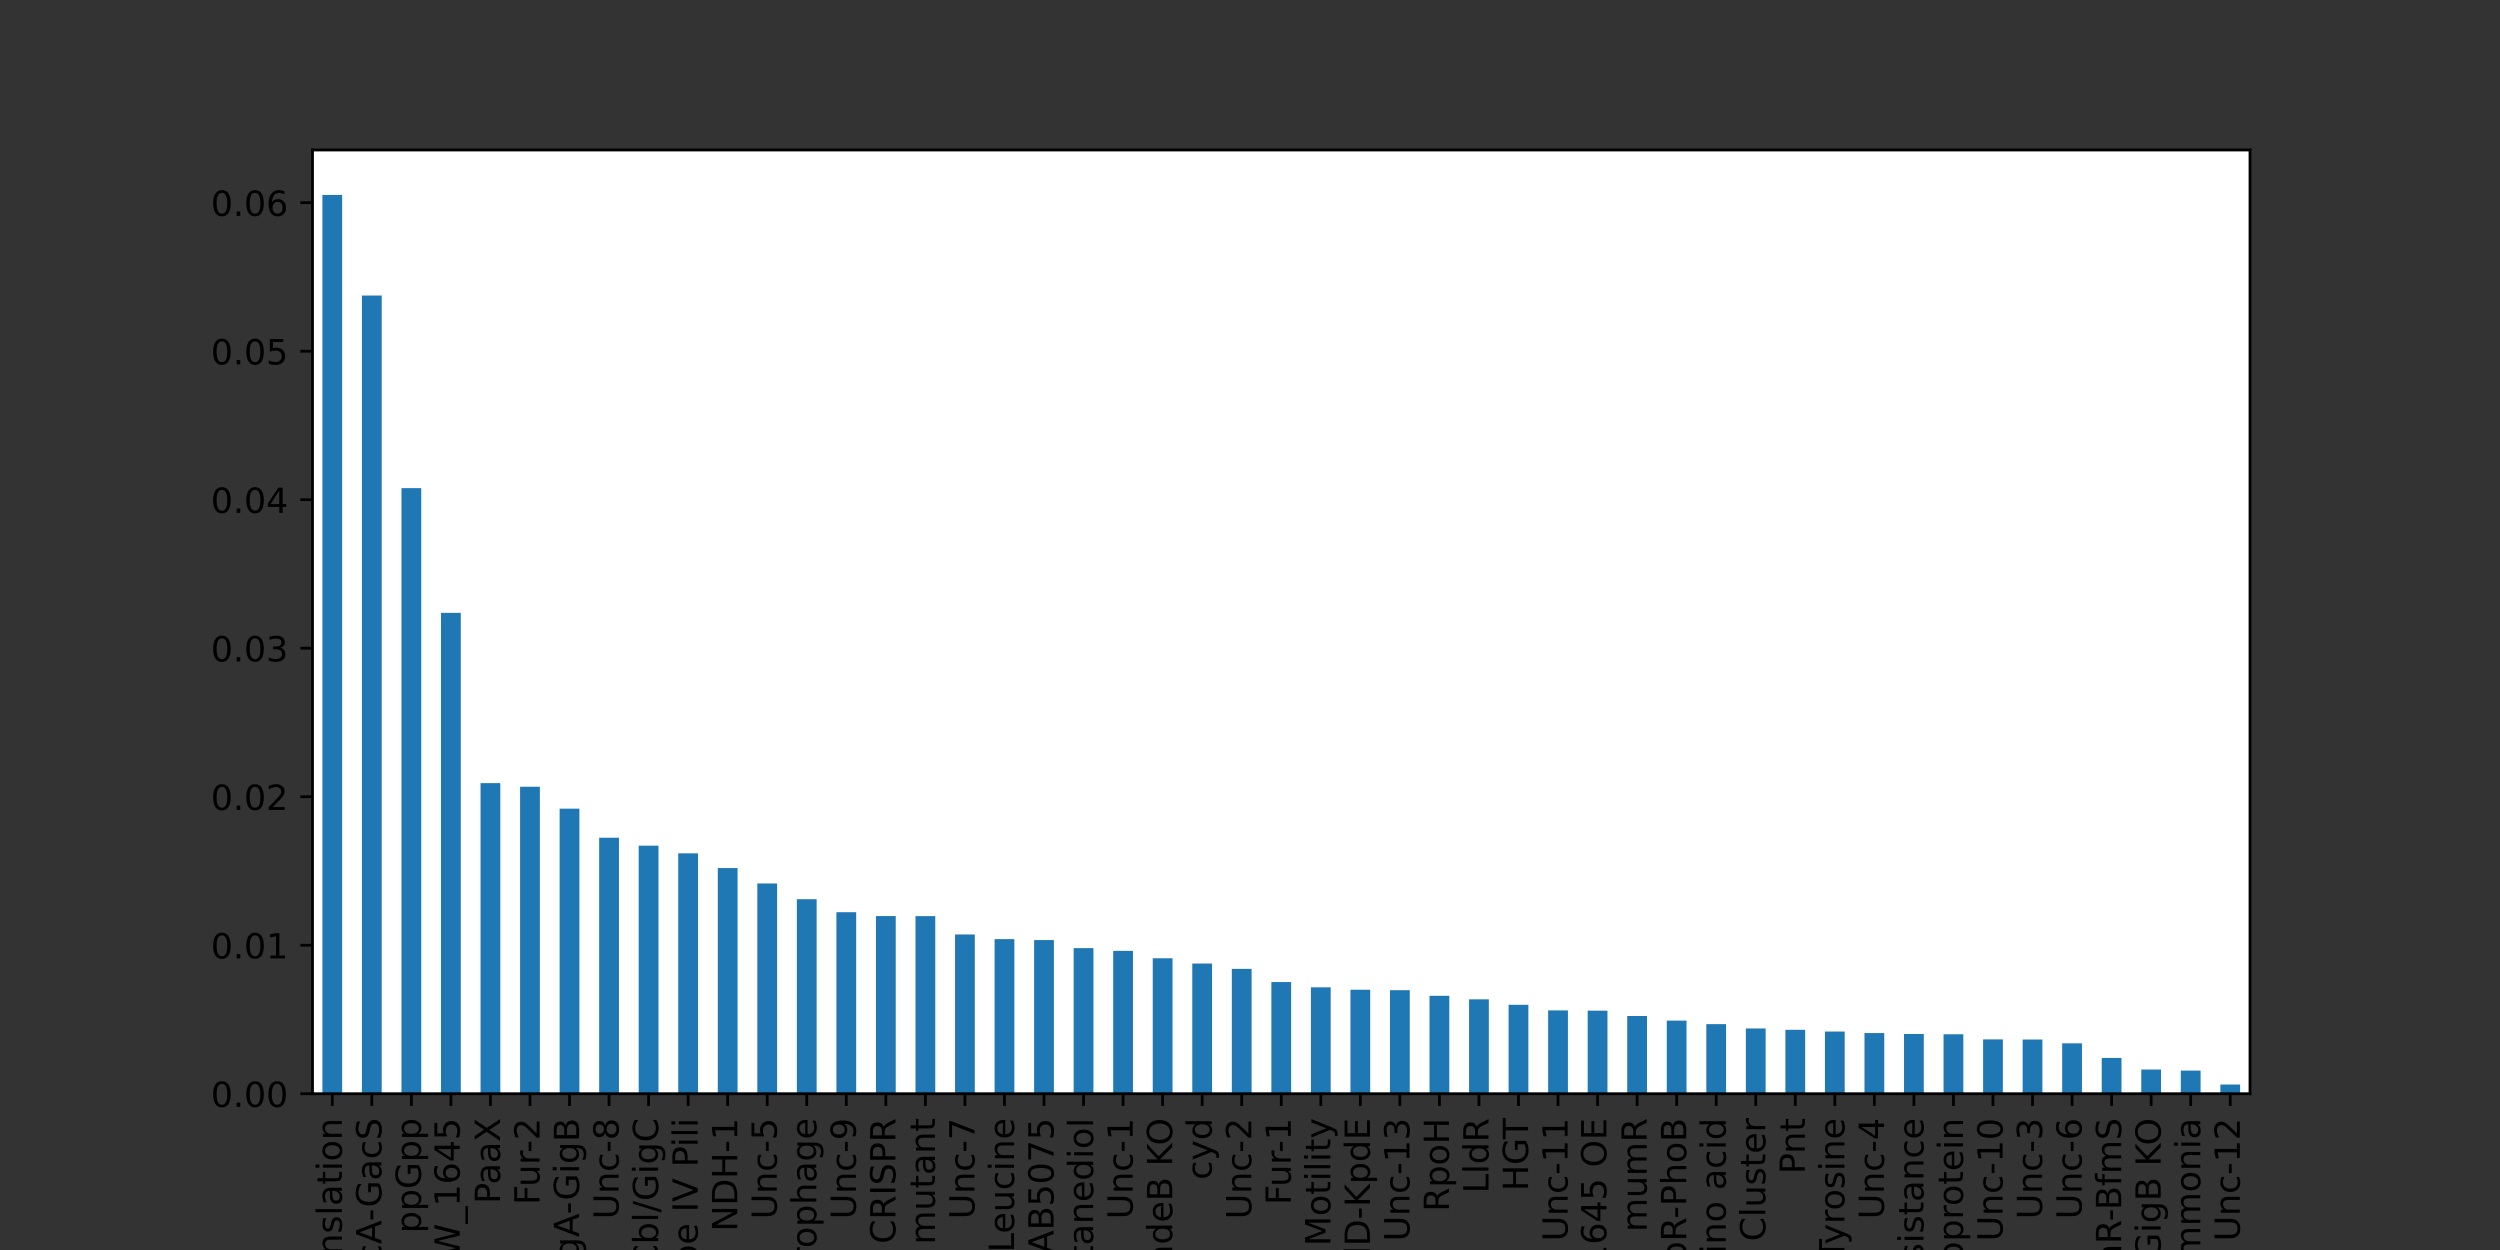 <?xml version="1.0" encoding="utf-8" standalone="no"?>
<!DOCTYPE svg PUBLIC "-//W3C//DTD SVG 1.1//EN"
  "http://www.w3.org/Graphics/SVG/1.1/DTD/svg11.dtd">
<!-- Created with matplotlib (https://matplotlib.org/) -->
<svg height="360pt" version="1.1" viewBox="0 0 720 360" width="720pt" xmlns="http://www.w3.org/2000/svg" xmlns:xlink="http://www.w3.org/1999/xlink">
 <rect x="0" y="0" width="720" height="360" fill="#333333" stroke="none"/>
 <defs>
  <style type="text/css">*{stroke-linecap:butt;stroke-linejoin:round;}</style>
 </defs>
 <g id="figure_1">
  <g id="patch_1">
   <path d="M 0 360 
L 720 360 
L 720 0 
L 0 0 
z
" style="fill:none;"/>
  </g>
  <g id="axes_1">
   <g id="patch_2">
    <path d="M 90 315 
L 648 315 
L 648 43.2 
L 90 43.2 
z
" style="fill:#ffffff;"/>
   </g>
   <g id="patch_3">
    <path clip-path="url(#p2d615a9b5e)" d="M 92.847 315 
L 98.541 315 
L 98.541 56.143 
L 92.847 56.143 
z
" style="fill:#1f77b4;"/>
   </g>
   <g id="patch_4">
    <path clip-path="url(#p2d615a9b5e)" d="M 104.235 315 
L 109.929 315 
L 109.929 85.118 
L 104.235 85.118 
z
" style="fill:#1f77b4;"/>
   </g>
   <g id="patch_5">
    <path clip-path="url(#p2d615a9b5e)" d="M 115.622 315 
L 121.316 315 
L 121.316 140.573 
L 115.622 140.573 
z
" style="fill:#1f77b4;"/>
   </g>
   <g id="patch_6">
    <path clip-path="url(#p2d615a9b5e)" d="M 127.01 315 
L 132.704 315 
L 132.704 176.511 
L 127.01 176.511 
z
" style="fill:#1f77b4;"/>
   </g>
   <g id="patch_7">
    <path clip-path="url(#p2d615a9b5e)" d="M 138.398 315 
L 144.092 315 
L 144.092 225.542 
L 138.398 225.542 
z
" style="fill:#1f77b4;"/>
   </g>
   <g id="patch_8">
    <path clip-path="url(#p2d615a9b5e)" d="M 149.786 315 
L 155.48 315 
L 155.48 226.575 
L 149.786 226.575 
z
" style="fill:#1f77b4;"/>
   </g>
   <g id="patch_9">
    <path clip-path="url(#p2d615a9b5e)" d="M 161.173 315 
L 166.867 315 
L 166.867 232.893 
L 161.173 232.893 
z
" style="fill:#1f77b4;"/>
   </g>
   <g id="patch_10">
    <path clip-path="url(#p2d615a9b5e)" d="M 172.561 315 
L 178.255 315 
L 178.255 241.277 
L 172.561 241.277 
z
" style="fill:#1f77b4;"/>
   </g>
   <g id="patch_11">
    <path clip-path="url(#p2d615a9b5e)" d="M 183.949 315 
L 189.643 315 
L 189.643 243.554 
L 183.949 243.554 
z
" style="fill:#1f77b4;"/>
   </g>
   <g id="patch_12">
    <path clip-path="url(#p2d615a9b5e)" d="M 195.337 315 
L 201.031 315 
L 201.031 245.767 
L 195.337 245.767 
z
" style="fill:#1f77b4;"/>
   </g>
   <g id="patch_13">
    <path clip-path="url(#p2d615a9b5e)" d="M 206.724 315 
L 212.418 315 
L 212.418 250.008 
L 206.724 250.008 
z
" style="fill:#1f77b4;"/>
   </g>
   <g id="patch_14">
    <path clip-path="url(#p2d615a9b5e)" d="M 218.112 315 
L 223.806 315 
L 223.806 254.431 
L 218.112 254.431 
z
" style="fill:#1f77b4;"/>
   </g>
   <g id="patch_15">
    <path clip-path="url(#p2d615a9b5e)" d="M 229.5 315 
L 235.194 315 
L 235.194 258.967 
L 229.5 258.967 
z
" style="fill:#1f77b4;"/>
   </g>
   <g id="patch_16">
    <path clip-path="url(#p2d615a9b5e)" d="M 240.888 315 
L 246.582 315 
L 246.582 262.706 
L 240.888 262.706 
z
" style="fill:#1f77b4;"/>
   </g>
   <g id="patch_17">
    <path clip-path="url(#p2d615a9b5e)" d="M 252.276 315 
L 257.969 315 
L 257.969 263.832 
L 252.276 263.832 
z
" style="fill:#1f77b4;"/>
   </g>
   <g id="patch_18">
    <path clip-path="url(#p2d615a9b5e)" d="M 263.663 315 
L 269.357 315 
L 269.357 263.846 
L 263.663 263.846 
z
" style="fill:#1f77b4;"/>
   </g>
   <g id="patch_19">
    <path clip-path="url(#p2d615a9b5e)" d="M 275.051 315 
L 280.745 315 
L 280.745 269.128 
L 275.051 269.128 
z
" style="fill:#1f77b4;"/>
   </g>
   <g id="patch_20">
    <path clip-path="url(#p2d615a9b5e)" d="M 286.439 315 
L 292.133 315 
L 292.133 270.478 
L 286.439 270.478 
z
" style="fill:#1f77b4;"/>
   </g>
   <g id="patch_21">
    <path clip-path="url(#p2d615a9b5e)" d="M 297.827 315 
L 303.52 315 
L 303.52 270.738 
L 297.827 270.738 
z
" style="fill:#1f77b4;"/>
   </g>
   <g id="patch_22">
    <path clip-path="url(#p2d615a9b5e)" d="M 309.214 315 
L 314.908 315 
L 314.908 273.054 
L 309.214 273.054 
z
" style="fill:#1f77b4;"/>
   </g>
   <g id="patch_23">
    <path clip-path="url(#p2d615a9b5e)" d="M 320.602 315 
L 326.296 315 
L 326.296 273.859 
L 320.602 273.859 
z
" style="fill:#1f77b4;"/>
   </g>
   <g id="patch_24">
    <path clip-path="url(#p2d615a9b5e)" d="M 331.99 315 
L 337.684 315 
L 337.684 275.973 
L 331.99 275.973 
z
" style="fill:#1f77b4;"/>
   </g>
   <g id="patch_25">
    <path clip-path="url(#p2d615a9b5e)" d="M 343.378 315 
L 349.071 315 
L 349.071 277.488 
L 343.378 277.488 
z
" style="fill:#1f77b4;"/>
   </g>
   <g id="patch_26">
    <path clip-path="url(#p2d615a9b5e)" d="M 354.765 315 
L 360.459 315 
L 360.459 279.038 
L 354.765 279.038 
z
" style="fill:#1f77b4;"/>
   </g>
   <g id="patch_27">
    <path clip-path="url(#p2d615a9b5e)" d="M 366.153 315 
L 371.847 315 
L 371.847 282.836 
L 366.153 282.836 
z
" style="fill:#1f77b4;"/>
   </g>
   <g id="patch_28">
    <path clip-path="url(#p2d615a9b5e)" d="M 377.541 315 
L 383.235 315 
L 383.235 284.353 
L 377.541 284.353 
z
" style="fill:#1f77b4;"/>
   </g>
   <g id="patch_29">
    <path clip-path="url(#p2d615a9b5e)" d="M 388.929 315 
L 394.622 315 
L 394.622 285.034 
L 388.929 285.034 
z
" style="fill:#1f77b4;"/>
   </g>
   <g id="patch_30">
    <path clip-path="url(#p2d615a9b5e)" d="M 400.316 315 
L 406.01 315 
L 406.01 285.18 
L 400.316 285.18 
z
" style="fill:#1f77b4;"/>
   </g>
   <g id="patch_31">
    <path clip-path="url(#p2d615a9b5e)" d="M 411.704 315 
L 417.398 315 
L 417.398 286.788 
L 411.704 286.788 
z
" style="fill:#1f77b4;"/>
   </g>
   <g id="patch_32">
    <path clip-path="url(#p2d615a9b5e)" d="M 423.092 315 
L 428.786 315 
L 428.786 287.8 
L 423.092 287.8 
z
" style="fill:#1f77b4;"/>
   </g>
   <g id="patch_33">
    <path clip-path="url(#p2d615a9b5e)" d="M 434.48 315 
L 440.173 315 
L 440.173 289.377 
L 434.48 289.377 
z
" style="fill:#1f77b4;"/>
   </g>
   <g id="patch_34">
    <path clip-path="url(#p2d615a9b5e)" d="M 445.867 315 
L 451.561 315 
L 451.561 290.988 
L 445.867 290.988 
z
" style="fill:#1f77b4;"/>
   </g>
   <g id="patch_35">
    <path clip-path="url(#p2d615a9b5e)" d="M 457.255 315 
L 462.949 315 
L 462.949 291.075 
L 457.255 291.075 
z
" style="fill:#1f77b4;"/>
   </g>
   <g id="patch_36">
    <path clip-path="url(#p2d615a9b5e)" d="M 468.643 315 
L 474.337 315 
L 474.337 292.607 
L 468.643 292.607 
z
" style="fill:#1f77b4;"/>
   </g>
   <g id="patch_37">
    <path clip-path="url(#p2d615a9b5e)" d="M 480.031 315 
L 485.724 315 
L 485.724 293.934 
L 480.031 293.934 
z
" style="fill:#1f77b4;"/>
   </g>
   <g id="patch_38">
    <path clip-path="url(#p2d615a9b5e)" d="M 491.418 315 
L 497.112 315 
L 497.112 294.957 
L 491.418 294.957 
z
" style="fill:#1f77b4;"/>
   </g>
   <g id="patch_39">
    <path clip-path="url(#p2d615a9b5e)" d="M 502.806 315 
L 508.5 315 
L 508.5 296.197 
L 502.806 296.197 
z
" style="fill:#1f77b4;"/>
   </g>
   <g id="patch_40">
    <path clip-path="url(#p2d615a9b5e)" d="M 514.194 315 
L 519.888 315 
L 519.888 296.585 
L 514.194 296.585 
z
" style="fill:#1f77b4;"/>
   </g>
   <g id="patch_41">
    <path clip-path="url(#p2d615a9b5e)" d="M 525.582 315 
L 531.276 315 
L 531.276 297.09 
L 525.582 297.09 
z
" style="fill:#1f77b4;"/>
   </g>
   <g id="patch_42">
    <path clip-path="url(#p2d615a9b5e)" d="M 536.969 315 
L 542.663 315 
L 542.663 297.527 
L 536.969 297.527 
z
" style="fill:#1f77b4;"/>
   </g>
   <g id="patch_43">
    <path clip-path="url(#p2d615a9b5e)" d="M 548.357 315 
L 554.051 315 
L 554.051 297.793 
L 548.357 297.793 
z
" style="fill:#1f77b4;"/>
   </g>
   <g id="patch_44">
    <path clip-path="url(#p2d615a9b5e)" d="M 559.745 315 
L 565.439 315 
L 565.439 297.859 
L 559.745 297.859 
z
" style="fill:#1f77b4;"/>
   </g>
   <g id="patch_45">
    <path clip-path="url(#p2d615a9b5e)" d="M 571.133 315 
L 576.827 315 
L 576.827 299.339 
L 571.133 299.339 
z
" style="fill:#1f77b4;"/>
   </g>
   <g id="patch_46">
    <path clip-path="url(#p2d615a9b5e)" d="M 582.52 315 
L 588.214 315 
L 588.214 299.389 
L 582.52 299.389 
z
" style="fill:#1f77b4;"/>
   </g>
   <g id="patch_47">
    <path clip-path="url(#p2d615a9b5e)" d="M 593.908 315 
L 599.602 315 
L 599.602 300.479 
L 593.908 300.479 
z
" style="fill:#1f77b4;"/>
   </g>
   <g id="patch_48">
    <path clip-path="url(#p2d615a9b5e)" d="M 605.296 315 
L 610.99 315 
L 610.99 304.688 
L 605.296 304.688 
z
" style="fill:#1f77b4;"/>
   </g>
   <g id="patch_49">
    <path clip-path="url(#p2d615a9b5e)" d="M 616.684 315 
L 622.378 315 
L 622.378 308.017 
L 616.684 308.017 
z
" style="fill:#1f77b4;"/>
   </g>
   <g id="patch_50">
    <path clip-path="url(#p2d615a9b5e)" d="M 628.071 315 
L 633.765 315 
L 633.765 308.338 
L 628.071 308.338 
z
" style="fill:#1f77b4;"/>
   </g>
   <g id="patch_51">
    <path clip-path="url(#p2d615a9b5e)" d="M 639.459 315 
L 645.153 315 
L 645.153 312.349 
L 639.459 312.349 
z
" style="fill:#1f77b4;"/>
   </g>
   <g id="matplotlib.axis_1">
    <g id="xtick_1">
     <g id="line2d_1">
      <defs>
       <path d="M 0 0 
L 0 3.5 
" id="m60b2b38af5" style="stroke:#000000;stroke-width:0.8;"/>
      </defs>
      <g>
       <use style="stroke:#000000;stroke-width:0.8;" x="95.694" xlink:href="#m60b2b38af5" y="315"/>
      </g>
     </g>
     <g id="text_1">
      <!-- Translation -->
      <g transform="translate(98.453 376.48)rotate(-90)scale(0.1 -0.1)">
       <defs>
        <path d="M -0.297 72.906 
L 61.375 72.906 
L 61.375 64.594 
L 35.5 64.594 
L 35.5 0 
L 25.594 0 
L 25.594 64.594 
L -0.297 64.594 
z
" id="DejaVuSans-84"/>
        <path d="M 41.109 46.297 
Q 39.594 47.172 37.812 47.578 
Q 36.031 48 33.891 48 
Q 26.266 48 22.188 43.047 
Q 18.109 38.094 18.109 28.812 
L 18.109 0 
L 9.078 0 
L 9.078 54.688 
L 18.109 54.688 
L 18.109 46.188 
Q 20.953 51.172 25.484 53.578 
Q 30.031 56 36.531 56 
Q 37.453 56 38.578 55.875 
Q 39.703 55.766 41.062 55.516 
z
" id="DejaVuSans-114"/>
        <path d="M 34.281 27.484 
Q 23.391 27.484 19.188 25 
Q 14.984 22.516 14.984 16.5 
Q 14.984 11.719 18.141 8.906 
Q 21.297 6.109 26.703 6.109 
Q 34.188 6.109 38.703 11.406 
Q 43.219 16.703 43.219 25.484 
L 43.219 27.484 
z
M 52.203 31.203 
L 52.203 0 
L 43.219 0 
L 43.219 8.297 
Q 40.141 3.328 35.547 0.953 
Q 30.953 -1.422 24.312 -1.422 
Q 15.922 -1.422 10.953 3.297 
Q 6 8.016 6 15.922 
Q 6 25.141 12.172 29.828 
Q 18.359 34.516 30.609 34.516 
L 43.219 34.516 
L 43.219 35.406 
Q 43.219 41.609 39.141 45 
Q 35.062 48.391 27.688 48.391 
Q 23 48.391 18.547 47.266 
Q 14.109 46.141 10.016 43.891 
L 10.016 52.203 
Q 14.938 54.109 19.578 55.047 
Q 24.219 56 28.609 56 
Q 40.484 56 46.344 49.844 
Q 52.203 43.703 52.203 31.203 
z
" id="DejaVuSans-97"/>
        <path d="M 54.891 33.016 
L 54.891 0 
L 45.906 0 
L 45.906 32.719 
Q 45.906 40.484 42.875 44.328 
Q 39.844 48.188 33.797 48.188 
Q 26.516 48.188 22.312 43.547 
Q 18.109 38.922 18.109 30.906 
L 18.109 0 
L 9.078 0 
L 9.078 54.688 
L 18.109 54.688 
L 18.109 46.188 
Q 21.344 51.125 25.703 53.562 
Q 30.078 56 35.797 56 
Q 45.219 56 50.047 50.172 
Q 54.891 44.344 54.891 33.016 
z
" id="DejaVuSans-110"/>
        <path d="M 44.281 53.078 
L 44.281 44.578 
Q 40.484 46.531 36.375 47.5 
Q 32.281 48.484 27.875 48.484 
Q 21.188 48.484 17.844 46.438 
Q 14.5 44.391 14.5 40.281 
Q 14.5 37.156 16.891 35.375 
Q 19.281 33.594 26.516 31.984 
L 29.594 31.297 
Q 39.156 29.25 43.188 25.516 
Q 47.219 21.781 47.219 15.094 
Q 47.219 7.469 41.188 3.016 
Q 35.156 -1.422 24.609 -1.422 
Q 20.219 -1.422 15.453 -0.562 
Q 10.688 0.297 5.422 2 
L 5.422 11.281 
Q 10.406 8.688 15.234 7.391 
Q 20.062 6.109 24.812 6.109 
Q 31.156 6.109 34.562 8.281 
Q 37.984 10.453 37.984 14.406 
Q 37.984 18.062 35.516 20.016 
Q 33.062 21.969 24.703 23.781 
L 21.578 24.516 
Q 13.234 26.266 9.516 29.906 
Q 5.812 33.547 5.812 39.891 
Q 5.812 47.609 11.281 51.797 
Q 16.75 56 26.812 56 
Q 31.781 56 36.172 55.266 
Q 40.578 54.547 44.281 53.078 
z
" id="DejaVuSans-115"/>
        <path d="M 9.422 75.984 
L 18.406 75.984 
L 18.406 0 
L 9.422 0 
z
" id="DejaVuSans-108"/>
        <path d="M 18.312 70.219 
L 18.312 54.688 
L 36.812 54.688 
L 36.812 47.703 
L 18.312 47.703 
L 18.312 18.016 
Q 18.312 11.328 20.141 9.422 
Q 21.969 7.516 27.594 7.516 
L 36.812 7.516 
L 36.812 0 
L 27.594 0 
Q 17.188 0 13.234 3.875 
Q 9.281 7.766 9.281 18.016 
L 9.281 47.703 
L 2.688 47.703 
L 2.688 54.688 
L 9.281 54.688 
L 9.281 70.219 
z
" id="DejaVuSans-116"/>
        <path d="M 9.422 54.688 
L 18.406 54.688 
L 18.406 0 
L 9.422 0 
z
M 9.422 75.984 
L 18.406 75.984 
L 18.406 64.594 
L 9.422 64.594 
z
" id="DejaVuSans-105"/>
        <path d="M 30.609 48.391 
Q 23.391 48.391 19.188 42.75 
Q 14.984 37.109 14.984 27.297 
Q 14.984 17.484 19.156 11.844 
Q 23.344 6.203 30.609 6.203 
Q 37.797 6.203 41.984 11.859 
Q 46.188 17.531 46.188 27.297 
Q 46.188 37.016 41.984 42.703 
Q 37.797 48.391 30.609 48.391 
z
M 30.609 56 
Q 42.328 56 49.016 48.375 
Q 55.719 40.766 55.719 27.297 
Q 55.719 13.875 49.016 6.219 
Q 42.328 -1.422 30.609 -1.422 
Q 18.844 -1.422 12.172 6.219 
Q 5.516 13.875 5.516 27.297 
Q 5.516 40.766 12.172 48.375 
Q 18.844 56 30.609 56 
z
" id="DejaVuSans-111"/>
       </defs>
       <use xlink:href="#DejaVuSans-84"/>
       <use x="46.334" xlink:href="#DejaVuSans-114"/>
       <use x="87.447" xlink:href="#DejaVuSans-97"/>
       <use x="148.727" xlink:href="#DejaVuSans-110"/>
       <use x="212.105" xlink:href="#DejaVuSans-115"/>
       <use x="264.205" xlink:href="#DejaVuSans-108"/>
       <use x="291.988" xlink:href="#DejaVuSans-97"/>
       <use x="353.268" xlink:href="#DejaVuSans-116"/>
       <use x="392.477" xlink:href="#DejaVuSans-105"/>
       <use x="420.26" xlink:href="#DejaVuSans-111"/>
       <use x="481.441" xlink:href="#DejaVuSans-110"/>
      </g>
     </g>
    </g>
    <g id="xtick_2">
     <g id="line2d_2">
      <g>
       <use style="stroke:#000000;stroke-width:0.8;" x="107.082" xlink:href="#m60b2b38af5" y="315"/>
      </g>
     </g>
     <g id="text_2">
      <!-- GacA-GacS -->
      <g transform="translate(109.841 377.684)rotate(-90)scale(0.1 -0.1)">
       <defs>
        <path d="M 59.516 10.406 
L 59.516 29.984 
L 43.406 29.984 
L 43.406 38.094 
L 69.281 38.094 
L 69.281 6.781 
Q 63.578 2.734 56.688 0.656 
Q 49.812 -1.422 42 -1.422 
Q 24.906 -1.422 15.25 8.562 
Q 5.609 18.562 5.609 36.375 
Q 5.609 54.25 15.25 64.234 
Q 24.906 74.219 42 74.219 
Q 49.125 74.219 55.547 72.453 
Q 61.969 70.703 67.391 67.281 
L 67.391 56.781 
Q 61.922 61.422 55.766 63.766 
Q 49.609 66.109 42.828 66.109 
Q 29.438 66.109 22.719 58.641 
Q 16.016 51.172 16.016 36.375 
Q 16.016 21.625 22.719 14.156 
Q 29.438 6.688 42.828 6.688 
Q 48.047 6.688 52.141 7.594 
Q 56.25 8.5 59.516 10.406 
z
" id="DejaVuSans-71"/>
        <path d="M 48.781 52.594 
L 48.781 44.188 
Q 44.969 46.297 41.141 47.344 
Q 37.312 48.391 33.406 48.391 
Q 24.656 48.391 19.812 42.844 
Q 14.984 37.312 14.984 27.297 
Q 14.984 17.281 19.812 11.734 
Q 24.656 6.203 33.406 6.203 
Q 37.312 6.203 41.141 7.25 
Q 44.969 8.297 48.781 10.406 
L 48.781 2.094 
Q 45.016 0.344 40.984 -0.531 
Q 36.969 -1.422 32.422 -1.422 
Q 20.062 -1.422 12.781 6.344 
Q 5.516 14.109 5.516 27.297 
Q 5.516 40.672 12.859 48.328 
Q 20.219 56 33.016 56 
Q 37.156 56 41.109 55.141 
Q 45.062 54.297 48.781 52.594 
z
" id="DejaVuSans-99"/>
        <path d="M 34.188 63.188 
L 20.797 26.906 
L 47.609 26.906 
z
M 28.609 72.906 
L 39.797 72.906 
L 67.578 0 
L 57.328 0 
L 50.688 18.703 
L 17.828 18.703 
L 11.188 0 
L 0.781 0 
z
" id="DejaVuSans-65"/>
        <path d="M 4.891 31.391 
L 31.203 31.391 
L 31.203 23.391 
L 4.891 23.391 
z
" id="DejaVuSans-45"/>
        <path d="M 53.516 70.516 
L 53.516 60.891 
Q 47.906 63.578 42.922 64.891 
Q 37.938 66.219 33.297 66.219 
Q 25.25 66.219 20.875 63.094 
Q 16.5 59.969 16.5 54.203 
Q 16.5 49.359 19.406 46.891 
Q 22.312 44.438 30.422 42.922 
L 36.375 41.703 
Q 47.406 39.594 52.656 34.297 
Q 57.906 29 57.906 20.125 
Q 57.906 9.516 50.797 4.047 
Q 43.703 -1.422 29.984 -1.422 
Q 24.812 -1.422 18.969 -0.25 
Q 13.141 0.922 6.891 3.219 
L 6.891 13.375 
Q 12.891 10.016 18.656 8.297 
Q 24.422 6.594 29.984 6.594 
Q 38.422 6.594 43.016 9.906 
Q 47.609 13.234 47.609 19.391 
Q 47.609 24.75 44.312 27.781 
Q 41.016 30.812 33.5 32.328 
L 27.484 33.5 
Q 16.453 35.688 11.516 40.375 
Q 6.594 45.062 6.594 53.422 
Q 6.594 63.094 13.406 68.656 
Q 20.219 74.219 32.172 74.219 
Q 37.312 74.219 42.625 73.281 
Q 47.953 72.359 53.516 70.516 
z
" id="DejaVuSans-83"/>
       </defs>
       <use xlink:href="#DejaVuSans-71"/>
       <use x="77.49" xlink:href="#DejaVuSans-97"/>
       <use x="138.77" xlink:href="#DejaVuSans-99"/>
       <use x="193.75" xlink:href="#DejaVuSans-65"/>
       <use x="259.908" xlink:href="#DejaVuSans-45"/>
       <use x="299.617" xlink:href="#DejaVuSans-71"/>
       <use x="377.107" xlink:href="#DejaVuSans-97"/>
       <use x="438.387" xlink:href="#DejaVuSans-99"/>
       <use x="493.367" xlink:href="#DejaVuSans-83"/>
      </g>
     </g>
    </g>
    <g id="xtick_3">
     <g id="line2d_3">
      <g>
       <use style="stroke:#000000;stroke-width:0.8;" x="118.469" xlink:href="#m60b2b38af5" y="315"/>
      </g>
     </g>
     <g id="text_3">
      <!-- ppGpp -->
      <g transform="translate(121.229 355.142)rotate(-90)scale(0.1 -0.1)">
       <defs>
        <path d="M 18.109 8.203 
L 18.109 -20.797 
L 9.078 -20.797 
L 9.078 54.688 
L 18.109 54.688 
L 18.109 46.391 
Q 20.953 51.266 25.266 53.625 
Q 29.594 56 35.594 56 
Q 45.562 56 51.781 48.094 
Q 58.016 40.188 58.016 27.297 
Q 58.016 14.406 51.781 6.484 
Q 45.562 -1.422 35.594 -1.422 
Q 29.594 -1.422 25.266 0.953 
Q 20.953 3.328 18.109 8.203 
z
M 48.688 27.297 
Q 48.688 37.203 44.609 42.844 
Q 40.531 48.484 33.406 48.484 
Q 26.266 48.484 22.188 42.844 
Q 18.109 37.203 18.109 27.297 
Q 18.109 17.391 22.188 11.75 
Q 26.266 6.109 33.406 6.109 
Q 40.531 6.109 44.609 11.75 
Q 48.688 17.391 48.688 27.297 
z
" id="DejaVuSans-112"/>
       </defs>
       <use xlink:href="#DejaVuSans-112"/>
       <use x="63.477" xlink:href="#DejaVuSans-112"/>
       <use x="126.953" xlink:href="#DejaVuSans-71"/>
       <use x="204.443" xlink:href="#DejaVuSans-112"/>
       <use x="267.92" xlink:href="#DejaVuSans-112"/>
      </g>
     </g>
    </g>
    <g id="xtick_4">
     <g id="line2d_4">
      <g>
       <use style="stroke:#000000;stroke-width:0.8;" x="129.857" xlink:href="#m60b2b38af5" y="315"/>
      </g>
     </g>
     <g id="text_4">
      <!-- ABUW_1645 -->
      <g transform="translate(132.389 383.358)rotate(-90)scale(0.1 -0.1)">
       <defs>
        <path d="M 19.672 34.812 
L 19.672 8.109 
L 35.5 8.109 
Q 43.453 8.109 47.281 11.406 
Q 51.125 14.703 51.125 21.484 
Q 51.125 28.328 47.281 31.562 
Q 43.453 34.812 35.5 34.812 
z
M 19.672 64.797 
L 19.672 42.828 
L 34.281 42.828 
Q 41.5 42.828 45.031 45.531 
Q 48.578 48.25 48.578 53.812 
Q 48.578 59.328 45.031 62.062 
Q 41.5 64.797 34.281 64.797 
z
M 9.812 72.906 
L 35.016 72.906 
Q 46.297 72.906 52.391 68.219 
Q 58.5 63.531 58.5 54.891 
Q 58.5 48.188 55.375 44.234 
Q 52.25 40.281 46.188 39.312 
Q 53.469 37.75 57.5 32.781 
Q 61.531 27.828 61.531 20.406 
Q 61.531 10.641 54.891 5.312 
Q 48.25 0 35.984 0 
L 9.812 0 
z
" id="DejaVuSans-66"/>
        <path d="M 8.688 72.906 
L 18.609 72.906 
L 18.609 28.609 
Q 18.609 16.891 22.844 11.734 
Q 27.094 6.594 36.625 6.594 
Q 46.094 6.594 50.344 11.734 
Q 54.594 16.891 54.594 28.609 
L 54.594 72.906 
L 64.5 72.906 
L 64.5 27.391 
Q 64.5 13.141 57.438 5.859 
Q 50.391 -1.422 36.625 -1.422 
Q 22.797 -1.422 15.734 5.859 
Q 8.688 13.141 8.688 27.391 
z
" id="DejaVuSans-85"/>
        <path d="M 3.328 72.906 
L 13.281 72.906 
L 28.609 11.281 
L 43.891 72.906 
L 54.984 72.906 
L 70.312 11.281 
L 85.594 72.906 
L 95.609 72.906 
L 77.297 0 
L 64.891 0 
L 49.516 63.281 
L 33.984 0 
L 21.578 0 
z
" id="DejaVuSans-87"/>
        <path d="M 50.984 -16.609 
L 50.984 -23.578 
L -0.984 -23.578 
L -0.984 -16.609 
z
" id="DejaVuSans-95"/>
        <path d="M 12.406 8.297 
L 28.516 8.297 
L 28.516 63.922 
L 10.984 60.406 
L 10.984 69.391 
L 28.422 72.906 
L 38.281 72.906 
L 38.281 8.297 
L 54.391 8.297 
L 54.391 0 
L 12.406 0 
z
" id="DejaVuSans-49"/>
        <path d="M 33.016 40.375 
Q 26.375 40.375 22.484 35.828 
Q 18.609 31.297 18.609 23.391 
Q 18.609 15.531 22.484 10.953 
Q 26.375 6.391 33.016 6.391 
Q 39.656 6.391 43.531 10.953 
Q 47.406 15.531 47.406 23.391 
Q 47.406 31.297 43.531 35.828 
Q 39.656 40.375 33.016 40.375 
z
M 52.594 71.297 
L 52.594 62.312 
Q 48.875 64.062 45.094 64.984 
Q 41.312 65.922 37.594 65.922 
Q 27.828 65.922 22.672 59.328 
Q 17.531 52.734 16.797 39.406 
Q 19.672 43.656 24.016 45.922 
Q 28.375 48.188 33.594 48.188 
Q 44.578 48.188 50.953 41.516 
Q 57.328 34.859 57.328 23.391 
Q 57.328 12.156 50.688 5.359 
Q 44.047 -1.422 33.016 -1.422 
Q 20.359 -1.422 13.672 8.266 
Q 6.984 17.969 6.984 36.375 
Q 6.984 53.656 15.188 63.938 
Q 23.391 74.219 37.203 74.219 
Q 40.922 74.219 44.703 73.484 
Q 48.484 72.75 52.594 71.297 
z
" id="DejaVuSans-54"/>
        <path d="M 37.797 64.312 
L 12.891 25.391 
L 37.797 25.391 
z
M 35.203 72.906 
L 47.609 72.906 
L 47.609 25.391 
L 58.016 25.391 
L 58.016 17.188 
L 47.609 17.188 
L 47.609 0 
L 37.797 0 
L 37.797 17.188 
L 4.891 17.188 
L 4.891 26.703 
z
" id="DejaVuSans-52"/>
        <path d="M 10.797 72.906 
L 49.516 72.906 
L 49.516 64.594 
L 19.828 64.594 
L 19.828 46.734 
Q 21.969 47.469 24.109 47.828 
Q 26.266 48.188 28.422 48.188 
Q 40.625 48.188 47.75 41.5 
Q 54.891 34.812 54.891 23.391 
Q 54.891 11.625 47.562 5.094 
Q 40.234 -1.422 26.906 -1.422 
Q 22.312 -1.422 17.547 -0.641 
Q 12.797 0.141 7.719 1.703 
L 7.719 11.625 
Q 12.109 9.234 16.797 8.062 
Q 21.484 6.891 26.703 6.891 
Q 35.156 6.891 40.078 11.328 
Q 45.016 15.766 45.016 23.391 
Q 45.016 31 40.078 35.438 
Q 35.156 39.891 26.703 39.891 
Q 22.75 39.891 18.812 39.016 
Q 14.891 38.141 10.797 36.281 
z
" id="DejaVuSans-53"/>
       </defs>
       <use xlink:href="#DejaVuSans-65"/>
       <use x="68.408" xlink:href="#DejaVuSans-66"/>
       <use x="137.012" xlink:href="#DejaVuSans-85"/>
       <use x="210.205" xlink:href="#DejaVuSans-87"/>
       <use x="309.082" xlink:href="#DejaVuSans-95"/>
       <use x="359.082" xlink:href="#DejaVuSans-49"/>
       <use x="422.705" xlink:href="#DejaVuSans-54"/>
       <use x="486.328" xlink:href="#DejaVuSans-52"/>
       <use x="549.951" xlink:href="#DejaVuSans-53"/>
      </g>
     </g>
    </g>
    <g id="xtick_5">
     <g id="line2d_5">
      <g>
       <use style="stroke:#000000;stroke-width:0.8;" x="141.245" xlink:href="#m60b2b38af5" y="315"/>
      </g>
     </g>
     <g id="text_5">
      <!-- PaaX -->
      <g transform="translate(144.004 346.686)rotate(-90)scale(0.1 -0.1)">
       <defs>
        <path d="M 19.672 64.797 
L 19.672 37.406 
L 32.078 37.406 
Q 38.969 37.406 42.719 40.969 
Q 46.484 44.531 46.484 51.125 
Q 46.484 57.672 42.719 61.234 
Q 38.969 64.797 32.078 64.797 
z
M 9.812 72.906 
L 32.078 72.906 
Q 44.344 72.906 50.609 67.359 
Q 56.891 61.812 56.891 51.125 
Q 56.891 40.328 50.609 34.812 
Q 44.344 29.297 32.078 29.297 
L 19.672 29.297 
L 19.672 0 
L 9.812 0 
z
" id="DejaVuSans-80"/>
        <path d="M 6.297 72.906 
L 16.891 72.906 
L 35.016 45.797 
L 53.219 72.906 
L 63.812 72.906 
L 40.375 37.891 
L 65.375 0 
L 54.781 0 
L 34.281 31 
L 13.625 0 
L 2.984 0 
L 29 38.922 
z
" id="DejaVuSans-88"/>
       </defs>
       <use xlink:href="#DejaVuSans-80"/>
       <use x="55.803" xlink:href="#DejaVuSans-97"/>
       <use x="117.082" xlink:href="#DejaVuSans-97"/>
       <use x="178.361" xlink:href="#DejaVuSans-88"/>
      </g>
     </g>
    </g>
    <g id="xtick_6">
     <g id="line2d_6">
      <g>
       <use style="stroke:#000000;stroke-width:0.8;" x="152.633" xlink:href="#m60b2b38af5" y="315"/>
      </g>
     </g>
     <g id="text_6">
      <!-- Fur-2 -->
      <g transform="translate(155.392 346.983)rotate(-90)scale(0.1 -0.1)">
       <defs>
        <path d="M 9.812 72.906 
L 51.703 72.906 
L 51.703 64.594 
L 19.672 64.594 
L 19.672 43.109 
L 48.578 43.109 
L 48.578 34.812 
L 19.672 34.812 
L 19.672 0 
L 9.812 0 
z
" id="DejaVuSans-70"/>
        <path d="M 8.5 21.578 
L 8.5 54.688 
L 17.484 54.688 
L 17.484 21.922 
Q 17.484 14.156 20.5 10.266 
Q 23.531 6.391 29.594 6.391 
Q 36.859 6.391 41.078 11.031 
Q 45.312 15.672 45.312 23.688 
L 45.312 54.688 
L 54.297 54.688 
L 54.297 0 
L 45.312 0 
L 45.312 8.406 
Q 42.047 3.422 37.719 1 
Q 33.406 -1.422 27.688 -1.422 
Q 18.266 -1.422 13.375 4.438 
Q 8.5 10.297 8.5 21.578 
z
M 31.109 56 
z
" id="DejaVuSans-117"/>
        <path d="M 19.188 8.297 
L 53.609 8.297 
L 53.609 0 
L 7.328 0 
L 7.328 8.297 
Q 12.938 14.109 22.625 23.891 
Q 32.328 33.688 34.812 36.531 
Q 39.547 41.844 41.422 45.531 
Q 43.312 49.219 43.312 52.781 
Q 43.312 58.594 39.234 62.25 
Q 35.156 65.922 28.609 65.922 
Q 23.969 65.922 18.812 64.312 
Q 13.672 62.703 7.812 59.422 
L 7.812 69.391 
Q 13.766 71.781 18.938 73 
Q 24.125 74.219 28.422 74.219 
Q 39.75 74.219 46.484 68.547 
Q 53.219 62.891 53.219 53.422 
Q 53.219 48.922 51.531 44.891 
Q 49.859 40.875 45.406 35.406 
Q 44.188 33.984 37.641 27.219 
Q 31.109 20.453 19.188 8.297 
z
" id="DejaVuSans-50"/>
       </defs>
       <use xlink:href="#DejaVuSans-70"/>
       <use x="52.02" xlink:href="#DejaVuSans-117"/>
       <use x="115.398" xlink:href="#DejaVuSans-114"/>
       <use x="150.137" xlink:href="#DejaVuSans-45"/>
       <use x="186.221" xlink:href="#DejaVuSans-50"/>
      </g>
     </g>
    </g>
    <g id="xtick_7">
     <g id="line2d_7">
      <g>
       <use style="stroke:#000000;stroke-width:0.8;" x="164.02" xlink:href="#m60b2b38af5" y="315"/>
      </g>
     </g>
     <g id="text_7">
      <!-- GigA-GigB -->
      <g transform="translate(166.78 373.197)rotate(-90)scale(0.1 -0.1)">
       <defs>
        <path d="M 45.406 27.984 
Q 45.406 37.75 41.375 43.109 
Q 37.359 48.484 30.078 48.484 
Q 22.859 48.484 18.828 43.109 
Q 14.797 37.75 14.797 27.984 
Q 14.797 18.266 18.828 12.891 
Q 22.859 7.516 30.078 7.516 
Q 37.359 7.516 41.375 12.891 
Q 45.406 18.266 45.406 27.984 
z
M 54.391 6.781 
Q 54.391 -7.172 48.188 -13.984 
Q 42 -20.797 29.203 -20.797 
Q 24.469 -20.797 20.266 -20.094 
Q 16.062 -19.391 12.109 -17.922 
L 12.109 -9.188 
Q 16.062 -11.328 19.922 -12.344 
Q 23.781 -13.375 27.781 -13.375 
Q 36.625 -13.375 41.016 -8.766 
Q 45.406 -4.156 45.406 5.172 
L 45.406 9.625 
Q 42.625 4.781 38.281 2.391 
Q 33.938 0 27.875 0 
Q 17.828 0 11.672 7.656 
Q 5.516 15.328 5.516 27.984 
Q 5.516 40.672 11.672 48.328 
Q 17.828 56 27.875 56 
Q 33.938 56 38.281 53.609 
Q 42.625 51.219 45.406 46.391 
L 45.406 54.688 
L 54.391 54.688 
z
" id="DejaVuSans-103"/>
       </defs>
       <use xlink:href="#DejaVuSans-71"/>
       <use x="77.49" xlink:href="#DejaVuSans-105"/>
       <use x="105.273" xlink:href="#DejaVuSans-103"/>
       <use x="168.75" xlink:href="#DejaVuSans-65"/>
       <use x="234.908" xlink:href="#DejaVuSans-45"/>
       <use x="274.617" xlink:href="#DejaVuSans-71"/>
       <use x="352.107" xlink:href="#DejaVuSans-105"/>
       <use x="379.891" xlink:href="#DejaVuSans-103"/>
       <use x="443.367" xlink:href="#DejaVuSans-66"/>
      </g>
     </g>
    </g>
    <g id="xtick_8">
     <g id="line2d_8">
      <g>
       <use style="stroke:#000000;stroke-width:0.8;" x="175.408" xlink:href="#m60b2b38af5" y="315"/>
      </g>
     </g>
     <g id="text_8">
      <!-- Unc-8 -->
      <g transform="translate(178.168 351.125)rotate(-90)scale(0.1 -0.1)">
       <defs>
        <path d="M 31.781 34.625 
Q 24.75 34.625 20.719 30.859 
Q 16.703 27.094 16.703 20.516 
Q 16.703 13.922 20.719 10.156 
Q 24.75 6.391 31.781 6.391 
Q 38.812 6.391 42.859 10.172 
Q 46.922 13.969 46.922 20.516 
Q 46.922 27.094 42.891 30.859 
Q 38.875 34.625 31.781 34.625 
z
M 21.922 38.812 
Q 15.578 40.375 12.031 44.719 
Q 8.5 49.078 8.5 55.328 
Q 8.5 64.062 14.719 69.141 
Q 20.953 74.219 31.781 74.219 
Q 42.672 74.219 48.875 69.141 
Q 55.078 64.062 55.078 55.328 
Q 55.078 49.078 51.531 44.719 
Q 48 40.375 41.703 38.812 
Q 48.828 37.156 52.797 32.312 
Q 56.781 27.484 56.781 20.516 
Q 56.781 9.906 50.312 4.234 
Q 43.844 -1.422 31.781 -1.422 
Q 19.734 -1.422 13.25 4.234 
Q 6.781 9.906 6.781 20.516 
Q 6.781 27.484 10.781 32.312 
Q 14.797 37.156 21.922 38.812 
z
M 18.312 54.391 
Q 18.312 48.734 21.844 45.562 
Q 25.391 42.391 31.781 42.391 
Q 38.141 42.391 41.719 45.562 
Q 45.312 48.734 45.312 54.391 
Q 45.312 60.062 41.719 63.234 
Q 38.141 66.406 31.781 66.406 
Q 25.391 66.406 21.844 63.234 
Q 18.312 60.062 18.312 54.391 
z
" id="DejaVuSans-56"/>
       </defs>
       <use xlink:href="#DejaVuSans-85"/>
       <use x="73.193" xlink:href="#DejaVuSans-110"/>
       <use x="136.572" xlink:href="#DejaVuSans-99"/>
       <use x="191.553" xlink:href="#DejaVuSans-45"/>
       <use x="227.637" xlink:href="#DejaVuSans-56"/>
      </g>
     </g>
    </g>
    <g id="xtick_9">
     <g id="line2d_9">
      <g>
       <use style="stroke:#000000;stroke-width:0.8;" x="186.796" xlink:href="#m60b2b38af5" y="315"/>
      </g>
     </g>
     <g id="text_9">
      <!-- Cbl/GigC -->
      <g transform="translate(189.555 365.336)rotate(-90)scale(0.1 -0.1)">
       <defs>
        <path d="M 64.406 67.281 
L 64.406 56.891 
Q 59.422 61.531 53.781 63.812 
Q 48.141 66.109 41.797 66.109 
Q 29.297 66.109 22.656 58.469 
Q 16.016 50.828 16.016 36.375 
Q 16.016 21.969 22.656 14.328 
Q 29.297 6.688 41.797 6.688 
Q 48.141 6.688 53.781 8.984 
Q 59.422 11.281 64.406 15.922 
L 64.406 5.609 
Q 59.234 2.094 53.438 0.328 
Q 47.656 -1.422 41.219 -1.422 
Q 24.656 -1.422 15.125 8.703 
Q 5.609 18.844 5.609 36.375 
Q 5.609 53.953 15.125 64.078 
Q 24.656 74.219 41.219 74.219 
Q 47.75 74.219 53.531 72.484 
Q 59.328 70.75 64.406 67.281 
z
" id="DejaVuSans-67"/>
        <path d="M 48.688 27.297 
Q 48.688 37.203 44.609 42.844 
Q 40.531 48.484 33.406 48.484 
Q 26.266 48.484 22.188 42.844 
Q 18.109 37.203 18.109 27.297 
Q 18.109 17.391 22.188 11.75 
Q 26.266 6.109 33.406 6.109 
Q 40.531 6.109 44.609 11.75 
Q 48.688 17.391 48.688 27.297 
z
M 18.109 46.391 
Q 20.953 51.266 25.266 53.625 
Q 29.594 56 35.594 56 
Q 45.562 56 51.781 48.094 
Q 58.016 40.188 58.016 27.297 
Q 58.016 14.406 51.781 6.484 
Q 45.562 -1.422 35.594 -1.422 
Q 29.594 -1.422 25.266 0.953 
Q 20.953 3.328 18.109 8.203 
L 18.109 0 
L 9.078 0 
L 9.078 75.984 
L 18.109 75.984 
z
" id="DejaVuSans-98"/>
        <path d="M 25.391 72.906 
L 33.688 72.906 
L 8.297 -9.281 
L 0 -9.281 
z
" id="DejaVuSans-47"/>
       </defs>
       <use xlink:href="#DejaVuSans-67"/>
       <use x="69.824" xlink:href="#DejaVuSans-98"/>
       <use x="133.301" xlink:href="#DejaVuSans-108"/>
       <use x="161.084" xlink:href="#DejaVuSans-47"/>
       <use x="194.775" xlink:href="#DejaVuSans-71"/>
       <use x="272.266" xlink:href="#DejaVuSans-105"/>
       <use x="300.049" xlink:href="#DejaVuSans-103"/>
       <use x="363.525" xlink:href="#DejaVuSans-67"/>
      </g>
     </g>
    </g>
    <g id="xtick_10">
     <g id="line2d_10">
      <g>
       <use style="stroke:#000000;stroke-width:0.8;" x="198.184" xlink:href="#m60b2b38af5" y="315"/>
      </g>
     </g>
     <g id="text_10">
      <!-- Type IV Pili -->
      <g transform="translate(200.943 375.252)rotate(-90)scale(0.1 -0.1)">
       <defs>
        <path d="M 32.172 -5.078 
Q 28.375 -14.844 24.75 -17.812 
Q 21.141 -20.797 15.094 -20.797 
L 7.906 -20.797 
L 7.906 -13.281 
L 13.188 -13.281 
Q 16.891 -13.281 18.938 -11.516 
Q 21 -9.766 23.484 -3.219 
L 25.094 0.875 
L 2.984 54.688 
L 12.5 54.688 
L 29.594 11.922 
L 46.688 54.688 
L 56.203 54.688 
z
" id="DejaVuSans-121"/>
        <path d="M 56.203 29.594 
L 56.203 25.203 
L 14.891 25.203 
Q 15.484 15.922 20.484 11.062 
Q 25.484 6.203 34.422 6.203 
Q 39.594 6.203 44.453 7.469 
Q 49.312 8.734 54.109 11.281 
L 54.109 2.781 
Q 49.266 0.734 44.188 -0.344 
Q 39.109 -1.422 33.891 -1.422 
Q 20.797 -1.422 13.156 6.188 
Q 5.516 13.812 5.516 26.812 
Q 5.516 40.234 12.766 48.109 
Q 20.016 56 32.328 56 
Q 43.359 56 49.781 48.891 
Q 56.203 41.797 56.203 29.594 
z
M 47.219 32.234 
Q 47.125 39.594 43.094 43.984 
Q 39.062 48.391 32.422 48.391 
Q 24.906 48.391 20.391 44.141 
Q 15.875 39.891 15.188 32.172 
z
" id="DejaVuSans-101"/>
        <path id="DejaVuSans-32"/>
        <path d="M 9.812 72.906 
L 19.672 72.906 
L 19.672 0 
L 9.812 0 
z
" id="DejaVuSans-73"/>
        <path d="M 28.609 0 
L 0.781 72.906 
L 11.078 72.906 
L 34.188 11.531 
L 57.328 72.906 
L 67.578 72.906 
L 39.797 0 
z
" id="DejaVuSans-86"/>
       </defs>
       <use xlink:href="#DejaVuSans-84"/>
       <use x="45.459" xlink:href="#DejaVuSans-121"/>
       <use x="104.639" xlink:href="#DejaVuSans-112"/>
       <use x="168.115" xlink:href="#DejaVuSans-101"/>
       <use x="229.639" xlink:href="#DejaVuSans-32"/>
       <use x="261.426" xlink:href="#DejaVuSans-73"/>
       <use x="290.918" xlink:href="#DejaVuSans-86"/>
       <use x="359.326" xlink:href="#DejaVuSans-32"/>
       <use x="391.113" xlink:href="#DejaVuSans-80"/>
       <use x="449.166" xlink:href="#DejaVuSans-105"/>
       <use x="476.949" xlink:href="#DejaVuSans-108"/>
       <use x="504.732" xlink:href="#DejaVuSans-105"/>
      </g>
     </g>
    </g>
    <g id="xtick_11">
     <g id="line2d_11">
      <g>
       <use style="stroke:#000000;stroke-width:0.8;" x="209.571" xlink:href="#m60b2b38af5" y="315"/>
      </g>
     </g>
     <g id="text_11">
      <!-- NDH-1 -->
      <g transform="translate(212.331 354.672)rotate(-90)scale(0.1 -0.1)">
       <defs>
        <path d="M 9.812 72.906 
L 23.094 72.906 
L 55.422 11.922 
L 55.422 72.906 
L 64.984 72.906 
L 64.984 0 
L 51.703 0 
L 19.391 60.984 
L 19.391 0 
L 9.812 0 
z
" id="DejaVuSans-78"/>
        <path d="M 19.672 64.797 
L 19.672 8.109 
L 31.594 8.109 
Q 46.688 8.109 53.688 14.938 
Q 60.688 21.781 60.688 36.531 
Q 60.688 51.172 53.688 57.984 
Q 46.688 64.797 31.594 64.797 
z
M 9.812 72.906 
L 30.078 72.906 
Q 51.266 72.906 61.172 64.094 
Q 71.094 55.281 71.094 36.531 
Q 71.094 17.672 61.125 8.828 
Q 51.172 0 30.078 0 
L 9.812 0 
z
" id="DejaVuSans-68"/>
        <path d="M 9.812 72.906 
L 19.672 72.906 
L 19.672 43.016 
L 55.516 43.016 
L 55.516 72.906 
L 65.375 72.906 
L 65.375 0 
L 55.516 0 
L 55.516 34.719 
L 19.672 34.719 
L 19.672 0 
L 9.812 0 
z
" id="DejaVuSans-72"/>
       </defs>
       <use xlink:href="#DejaVuSans-78"/>
       <use x="74.805" xlink:href="#DejaVuSans-68"/>
       <use x="151.807" xlink:href="#DejaVuSans-72"/>
       <use x="227.002" xlink:href="#DejaVuSans-45"/>
       <use x="263.086" xlink:href="#DejaVuSans-49"/>
      </g>
     </g>
    </g>
    <g id="xtick_12">
     <g id="line2d_12">
      <g>
       <use style="stroke:#000000;stroke-width:0.8;" x="220.959" xlink:href="#m60b2b38af5" y="315"/>
      </g>
     </g>
     <g id="text_12">
      <!-- Unc-5 -->
      <g transform="translate(223.719 351.125)rotate(-90)scale(0.1 -0.1)">
       <use xlink:href="#DejaVuSans-85"/>
       <use x="73.193" xlink:href="#DejaVuSans-110"/>
       <use x="136.572" xlink:href="#DejaVuSans-99"/>
       <use x="191.553" xlink:href="#DejaVuSans-45"/>
       <use x="227.637" xlink:href="#DejaVuSans-53"/>
      </g>
     </g>
    </g>
    <g id="xtick_13">
     <g id="line2d_13">
      <g>
       <use style="stroke:#000000;stroke-width:0.8;" x="232.347" xlink:href="#m60b2b38af5" y="315"/>
      </g>
     </g>
     <g id="text_13">
      <!-- Prophage -->
      <g transform="translate(235.106 369.175)rotate(-90)scale(0.1 -0.1)">
       <defs>
        <path d="M 54.891 33.016 
L 54.891 0 
L 45.906 0 
L 45.906 32.719 
Q 45.906 40.484 42.875 44.328 
Q 39.844 48.188 33.797 48.188 
Q 26.516 48.188 22.312 43.547 
Q 18.109 38.922 18.109 30.906 
L 18.109 0 
L 9.078 0 
L 9.078 75.984 
L 18.109 75.984 
L 18.109 46.188 
Q 21.344 51.125 25.703 53.562 
Q 30.078 56 35.797 56 
Q 45.219 56 50.047 50.172 
Q 54.891 44.344 54.891 33.016 
z
" id="DejaVuSans-104"/>
       </defs>
       <use xlink:href="#DejaVuSans-80"/>
       <use x="58.553" xlink:href="#DejaVuSans-114"/>
       <use x="97.416" xlink:href="#DejaVuSans-111"/>
       <use x="158.598" xlink:href="#DejaVuSans-112"/>
       <use x="222.074" xlink:href="#DejaVuSans-104"/>
       <use x="285.453" xlink:href="#DejaVuSans-97"/>
       <use x="346.732" xlink:href="#DejaVuSans-103"/>
       <use x="410.209" xlink:href="#DejaVuSans-101"/>
      </g>
     </g>
    </g>
    <g id="xtick_14">
     <g id="line2d_14">
      <g>
       <use style="stroke:#000000;stroke-width:0.8;" x="243.735" xlink:href="#m60b2b38af5" y="315"/>
      </g>
     </g>
     <g id="text_14">
      <!-- Unc-9 -->
      <g transform="translate(246.494 351.125)rotate(-90)scale(0.1 -0.1)">
       <defs>
        <path d="M 10.984 1.516 
L 10.984 10.5 
Q 14.703 8.734 18.5 7.812 
Q 22.312 6.891 25.984 6.891 
Q 35.75 6.891 40.891 13.453 
Q 46.047 20.016 46.781 33.406 
Q 43.953 29.203 39.594 26.953 
Q 35.25 24.703 29.984 24.703 
Q 19.047 24.703 12.672 31.312 
Q 6.297 37.938 6.297 49.422 
Q 6.297 60.641 12.938 67.422 
Q 19.578 74.219 30.609 74.219 
Q 43.266 74.219 49.922 64.516 
Q 56.594 54.828 56.594 36.375 
Q 56.594 19.141 48.406 8.859 
Q 40.234 -1.422 26.422 -1.422 
Q 22.703 -1.422 18.891 -0.688 
Q 15.094 0.047 10.984 1.516 
z
M 30.609 32.422 
Q 37.25 32.422 41.125 36.953 
Q 45.016 41.5 45.016 49.422 
Q 45.016 57.281 41.125 61.844 
Q 37.25 66.406 30.609 66.406 
Q 23.969 66.406 20.094 61.844 
Q 16.219 57.281 16.219 49.422 
Q 16.219 41.5 20.094 36.953 
Q 23.969 32.422 30.609 32.422 
z
" id="DejaVuSans-57"/>
       </defs>
       <use xlink:href="#DejaVuSans-85"/>
       <use x="73.193" xlink:href="#DejaVuSans-110"/>
       <use x="136.572" xlink:href="#DejaVuSans-99"/>
       <use x="191.553" xlink:href="#DejaVuSans-45"/>
       <use x="227.637" xlink:href="#DejaVuSans-57"/>
      </g>
     </g>
    </g>
    <g id="xtick_15">
     <g id="line2d_15">
      <g>
       <use style="stroke:#000000;stroke-width:0.8;" x="255.122" xlink:href="#m60b2b38af5" y="315"/>
      </g>
     </g>
     <g id="text_15">
      <!-- CRISPR -->
      <g transform="translate(257.882 358.208)rotate(-90)scale(0.1 -0.1)">
       <defs>
        <path d="M 44.391 34.188 
Q 47.562 33.109 50.562 29.594 
Q 53.562 26.078 56.594 19.922 
L 66.609 0 
L 56 0 
L 46.688 18.703 
Q 43.062 26.031 39.672 28.422 
Q 36.281 30.812 30.422 30.812 
L 19.672 30.812 
L 19.672 0 
L 9.812 0 
L 9.812 72.906 
L 32.078 72.906 
Q 44.578 72.906 50.734 67.672 
Q 56.891 62.453 56.891 51.906 
Q 56.891 45.016 53.688 40.469 
Q 50.484 35.938 44.391 34.188 
z
M 19.672 64.797 
L 19.672 38.922 
L 32.078 38.922 
Q 39.203 38.922 42.844 42.219 
Q 46.484 45.516 46.484 51.906 
Q 46.484 58.297 42.844 61.547 
Q 39.203 64.797 32.078 64.797 
z
" id="DejaVuSans-82"/>
       </defs>
       <use xlink:href="#DejaVuSans-67"/>
       <use x="69.824" xlink:href="#DejaVuSans-82"/>
       <use x="139.307" xlink:href="#DejaVuSans-73"/>
       <use x="168.799" xlink:href="#DejaVuSans-83"/>
       <use x="232.275" xlink:href="#DejaVuSans-80"/>
       <use x="292.578" xlink:href="#DejaVuSans-82"/>
      </g>
     </g>
    </g>
    <g id="xtick_16">
     <g id="line2d_16">
      <g>
       <use style="stroke:#000000;stroke-width:0.8;" x="266.51" xlink:href="#m60b2b38af5" y="315"/>
      </g>
     </g>
     <g id="text_16">
      <!-- R7 mutant -->
      <g transform="translate(269.27 374.873)rotate(-90)scale(0.1 -0.1)">
       <defs>
        <path d="M 8.203 72.906 
L 55.078 72.906 
L 55.078 68.703 
L 28.609 0 
L 18.312 0 
L 43.219 64.594 
L 8.203 64.594 
z
" id="DejaVuSans-55"/>
        <path d="M 52 44.188 
Q 55.375 50.25 60.062 53.125 
Q 64.75 56 71.094 56 
Q 79.641 56 84.281 50.016 
Q 88.922 44.047 88.922 33.016 
L 88.922 0 
L 79.891 0 
L 79.891 32.719 
Q 79.891 40.578 77.094 44.375 
Q 74.312 48.188 68.609 48.188 
Q 61.625 48.188 57.562 43.547 
Q 53.516 38.922 53.516 30.906 
L 53.516 0 
L 44.484 0 
L 44.484 32.719 
Q 44.484 40.625 41.703 44.406 
Q 38.922 48.188 33.109 48.188 
Q 26.219 48.188 22.156 43.531 
Q 18.109 38.875 18.109 30.906 
L 18.109 0 
L 9.078 0 
L 9.078 54.688 
L 18.109 54.688 
L 18.109 46.188 
Q 21.188 51.219 25.484 53.609 
Q 29.781 56 35.688 56 
Q 41.656 56 45.828 52.969 
Q 50 49.953 52 44.188 
z
" id="DejaVuSans-109"/>
       </defs>
       <use xlink:href="#DejaVuSans-82"/>
       <use x="69.482" xlink:href="#DejaVuSans-55"/>
       <use x="133.105" xlink:href="#DejaVuSans-32"/>
       <use x="164.893" xlink:href="#DejaVuSans-109"/>
       <use x="262.305" xlink:href="#DejaVuSans-117"/>
       <use x="325.684" xlink:href="#DejaVuSans-116"/>
       <use x="364.893" xlink:href="#DejaVuSans-97"/>
       <use x="426.172" xlink:href="#DejaVuSans-110"/>
       <use x="489.551" xlink:href="#DejaVuSans-116"/>
      </g>
     </g>
    </g>
    <g id="xtick_17">
     <g id="line2d_17">
      <g>
       <use style="stroke:#000000;stroke-width:0.8;" x="277.898" xlink:href="#m60b2b38af5" y="315"/>
      </g>
     </g>
     <g id="text_17">
      <!-- Unc-7 -->
      <g transform="translate(280.657 351.125)rotate(-90)scale(0.1 -0.1)">
       <use xlink:href="#DejaVuSans-85"/>
       <use x="73.193" xlink:href="#DejaVuSans-110"/>
       <use x="136.572" xlink:href="#DejaVuSans-99"/>
       <use x="191.553" xlink:href="#DejaVuSans-45"/>
       <use x="227.637" xlink:href="#DejaVuSans-55"/>
      </g>
     </g>
    </g>
    <g id="xtick_18">
     <g id="line2d_18">
      <g>
       <use style="stroke:#000000;stroke-width:0.8;" x="289.286" xlink:href="#m60b2b38af5" y="315"/>
      </g>
     </g>
     <g id="text_18">
      <!-- Leucine -->
      <g transform="translate(292.045 360.655)rotate(-90)scale(0.1 -0.1)">
       <defs>
        <path d="M 9.812 72.906 
L 19.672 72.906 
L 19.672 8.297 
L 55.172 8.297 
L 55.172 0 
L 9.812 0 
z
" id="DejaVuSans-76"/>
       </defs>
       <use xlink:href="#DejaVuSans-76"/>
       <use x="53.963" xlink:href="#DejaVuSans-101"/>
       <use x="115.486" xlink:href="#DejaVuSans-117"/>
       <use x="178.865" xlink:href="#DejaVuSans-99"/>
       <use x="233.846" xlink:href="#DejaVuSans-105"/>
       <use x="261.629" xlink:href="#DejaVuSans-110"/>
       <use x="325.008" xlink:href="#DejaVuSans-101"/>
      </g>
     </g>
    </g>
    <g id="xtick_19">
     <g id="line2d_19">
      <g>
       <use style="stroke:#000000;stroke-width:0.8;" x="300.673" xlink:href="#m60b2b38af5" y="315"/>
      </g>
     </g>
     <g id="text_19">
      <!-- p1AB5075 -->
      <g transform="translate(303.433 373.863)rotate(-90)scale(0.1 -0.1)">
       <defs>
        <path d="M 31.781 66.406 
Q 24.172 66.406 20.328 58.906 
Q 16.5 51.422 16.5 36.375 
Q 16.5 21.391 20.328 13.891 
Q 24.172 6.391 31.781 6.391 
Q 39.453 6.391 43.281 13.891 
Q 47.125 21.391 47.125 36.375 
Q 47.125 51.422 43.281 58.906 
Q 39.453 66.406 31.781 66.406 
z
M 31.781 74.219 
Q 44.047 74.219 50.516 64.516 
Q 56.984 54.828 56.984 36.375 
Q 56.984 17.969 50.516 8.266 
Q 44.047 -1.422 31.781 -1.422 
Q 19.531 -1.422 13.062 8.266 
Q 6.594 17.969 6.594 36.375 
Q 6.594 54.828 13.062 64.516 
Q 19.531 74.219 31.781 74.219 
z
" id="DejaVuSans-48"/>
       </defs>
       <use xlink:href="#DejaVuSans-112"/>
       <use x="63.477" xlink:href="#DejaVuSans-49"/>
       <use x="127.1" xlink:href="#DejaVuSans-65"/>
       <use x="195.508" xlink:href="#DejaVuSans-66"/>
       <use x="264.111" xlink:href="#DejaVuSans-53"/>
       <use x="327.734" xlink:href="#DejaVuSans-48"/>
       <use x="391.357" xlink:href="#DejaVuSans-55"/>
       <use x="454.98" xlink:href="#DejaVuSans-53"/>
      </g>
     </g>
    </g>
    <g id="xtick_20">
     <g id="line2d_20">
      <g>
       <use style="stroke:#000000;stroke-width:0.8;" x="312.061" xlink:href="#m60b2b38af5" y="315"/>
      </g>
     </g>
     <g id="text_20">
      <!-- Acetoin/butanediol -->
      <g transform="translate(314.821 416.089)rotate(-90)scale(0.1 -0.1)">
       <defs>
        <path d="M 45.406 46.391 
L 45.406 75.984 
L 54.391 75.984 
L 54.391 0 
L 45.406 0 
L 45.406 8.203 
Q 42.578 3.328 38.25 0.953 
Q 33.938 -1.422 27.875 -1.422 
Q 17.969 -1.422 11.734 6.484 
Q 5.516 14.406 5.516 27.297 
Q 5.516 40.188 11.734 48.094 
Q 17.969 56 27.875 56 
Q 33.938 56 38.25 53.625 
Q 42.578 51.266 45.406 46.391 
z
M 14.797 27.297 
Q 14.797 17.391 18.875 11.75 
Q 22.953 6.109 30.078 6.109 
Q 37.203 6.109 41.297 11.75 
Q 45.406 17.391 45.406 27.297 
Q 45.406 37.203 41.297 42.844 
Q 37.203 48.484 30.078 48.484 
Q 22.953 48.484 18.875 42.844 
Q 14.797 37.203 14.797 27.297 
z
" id="DejaVuSans-100"/>
       </defs>
       <use xlink:href="#DejaVuSans-65"/>
       <use x="66.658" xlink:href="#DejaVuSans-99"/>
       <use x="121.639" xlink:href="#DejaVuSans-101"/>
       <use x="183.162" xlink:href="#DejaVuSans-116"/>
       <use x="222.371" xlink:href="#DejaVuSans-111"/>
       <use x="283.553" xlink:href="#DejaVuSans-105"/>
       <use x="311.336" xlink:href="#DejaVuSans-110"/>
       <use x="374.715" xlink:href="#DejaVuSans-47"/>
       <use x="408.406" xlink:href="#DejaVuSans-98"/>
       <use x="471.883" xlink:href="#DejaVuSans-117"/>
       <use x="535.262" xlink:href="#DejaVuSans-116"/>
       <use x="574.471" xlink:href="#DejaVuSans-97"/>
       <use x="635.75" xlink:href="#DejaVuSans-110"/>
       <use x="699.129" xlink:href="#DejaVuSans-101"/>
       <use x="760.652" xlink:href="#DejaVuSans-100"/>
       <use x="824.129" xlink:href="#DejaVuSans-105"/>
       <use x="851.912" xlink:href="#DejaVuSans-111"/>
       <use x="913.094" xlink:href="#DejaVuSans-108"/>
      </g>
     </g>
    </g>
    <g id="xtick_21">
     <g id="line2d_21">
      <g>
       <use style="stroke:#000000;stroke-width:0.8;" x="323.449" xlink:href="#m60b2b38af5" y="315"/>
      </g>
     </g>
     <g id="text_21">
      <!-- Unc-1 -->
      <g transform="translate(326.208 351.125)rotate(-90)scale(0.1 -0.1)">
       <use xlink:href="#DejaVuSans-85"/>
       <use x="73.193" xlink:href="#DejaVuSans-110"/>
       <use x="136.572" xlink:href="#DejaVuSans-99"/>
       <use x="191.553" xlink:href="#DejaVuSans-45"/>
       <use x="227.637" xlink:href="#DejaVuSans-49"/>
      </g>
     </g>
    </g>
    <g id="xtick_22">
     <g id="line2d_22">
      <g>
       <use style="stroke:#000000;stroke-width:0.8;" x="334.837" xlink:href="#m60b2b38af5" y="315"/>
      </g>
     </g>
     <g id="text_22">
      <!-- adeB KO -->
      <g transform="translate(337.596 364.548)rotate(-90)scale(0.1 -0.1)">
       <defs>
        <path d="M 9.812 72.906 
L 19.672 72.906 
L 19.672 42.094 
L 52.391 72.906 
L 65.094 72.906 
L 28.906 38.922 
L 67.672 0 
L 54.688 0 
L 19.672 35.109 
L 19.672 0 
L 9.812 0 
z
" id="DejaVuSans-75"/>
        <path d="M 39.406 66.219 
Q 28.656 66.219 22.328 58.203 
Q 16.016 50.203 16.016 36.375 
Q 16.016 22.609 22.328 14.594 
Q 28.656 6.594 39.406 6.594 
Q 50.141 6.594 56.422 14.594 
Q 62.703 22.609 62.703 36.375 
Q 62.703 50.203 56.422 58.203 
Q 50.141 66.219 39.406 66.219 
z
M 39.406 74.219 
Q 54.734 74.219 63.906 63.938 
Q 73.094 53.656 73.094 36.375 
Q 73.094 19.141 63.906 8.859 
Q 54.734 -1.422 39.406 -1.422 
Q 24.031 -1.422 14.812 8.828 
Q 5.609 19.094 5.609 36.375 
Q 5.609 53.656 14.812 63.938 
Q 24.031 74.219 39.406 74.219 
z
" id="DejaVuSans-79"/>
       </defs>
       <use xlink:href="#DejaVuSans-97"/>
       <use x="61.279" xlink:href="#DejaVuSans-100"/>
       <use x="124.756" xlink:href="#DejaVuSans-101"/>
       <use x="186.279" xlink:href="#DejaVuSans-66"/>
       <use x="254.883" xlink:href="#DejaVuSans-32"/>
       <use x="286.67" xlink:href="#DejaVuSans-75"/>
       <use x="346.746" xlink:href="#DejaVuSans-79"/>
      </g>
     </g>
    </g>
    <g id="xtick_23">
     <g id="line2d_23">
      <g>
       <use style="stroke:#000000;stroke-width:0.8;" x="346.224" xlink:href="#m60b2b38af5" y="315"/>
      </g>
     </g>
     <g id="text_23">
      <!-- cyd -->
      <g transform="translate(348.984 339.766)rotate(-90)scale(0.1 -0.1)">
       <use xlink:href="#DejaVuSans-99"/>
       <use x="54.98" xlink:href="#DejaVuSans-121"/>
       <use x="114.16" xlink:href="#DejaVuSans-100"/>
      </g>
     </g>
    </g>
    <g id="xtick_24">
     <g id="line2d_24">
      <g>
       <use style="stroke:#000000;stroke-width:0.8;" x="357.612" xlink:href="#m60b2b38af5" y="315"/>
      </g>
     </g>
     <g id="text_24">
      <!-- Unc-2 -->
      <g transform="translate(360.372 351.125)rotate(-90)scale(0.1 -0.1)">
       <use xlink:href="#DejaVuSans-85"/>
       <use x="73.193" xlink:href="#DejaVuSans-110"/>
       <use x="136.572" xlink:href="#DejaVuSans-99"/>
       <use x="191.553" xlink:href="#DejaVuSans-45"/>
       <use x="227.637" xlink:href="#DejaVuSans-50"/>
      </g>
     </g>
    </g>
    <g id="xtick_25">
     <g id="line2d_25">
      <g>
       <use style="stroke:#000000;stroke-width:0.8;" x="369" xlink:href="#m60b2b38af5" y="315"/>
      </g>
     </g>
     <g id="text_25">
      <!-- Fur-1 -->
      <g transform="translate(371.759 346.983)rotate(-90)scale(0.1 -0.1)">
       <use xlink:href="#DejaVuSans-70"/>
       <use x="52.02" xlink:href="#DejaVuSans-117"/>
       <use x="115.398" xlink:href="#DejaVuSans-114"/>
       <use x="150.137" xlink:href="#DejaVuSans-45"/>
       <use x="186.221" xlink:href="#DejaVuSans-49"/>
      </g>
     </g>
    </g>
    <g id="xtick_26">
     <g id="line2d_26">
      <g>
       <use style="stroke:#000000;stroke-width:0.8;" x="380.388" xlink:href="#m60b2b38af5" y="315"/>
      </g>
     </g>
     <g id="text_26">
      <!-- Motility -->
      <g transform="translate(383.147 358.841)rotate(-90)scale(0.1 -0.1)">
       <defs>
        <path d="M 9.812 72.906 
L 24.516 72.906 
L 43.109 23.297 
L 61.812 72.906 
L 76.516 72.906 
L 76.516 0 
L 66.891 0 
L 66.891 64.016 
L 48.094 14.016 
L 38.188 14.016 
L 19.391 64.016 
L 19.391 0 
L 9.812 0 
z
" id="DejaVuSans-77"/>
       </defs>
       <use xlink:href="#DejaVuSans-77"/>
       <use x="86.279" xlink:href="#DejaVuSans-111"/>
       <use x="147.461" xlink:href="#DejaVuSans-116"/>
       <use x="186.67" xlink:href="#DejaVuSans-105"/>
       <use x="214.453" xlink:href="#DejaVuSans-108"/>
       <use x="242.236" xlink:href="#DejaVuSans-105"/>
       <use x="270.02" xlink:href="#DejaVuSans-116"/>
       <use x="309.229" xlink:href="#DejaVuSans-121"/>
      </g>
     </g>
    </g>
    <g id="xtick_27">
     <g id="line2d_27">
      <g>
       <use style="stroke:#000000;stroke-width:0.8;" x="391.776" xlink:href="#m60b2b38af5" y="315"/>
      </g>
     </g>
     <g id="text_27">
      <!-- KpdD-KpdE -->
      <g transform="translate(394.535 378.136)rotate(-90)scale(0.1 -0.1)">
       <defs>
        <path d="M 9.812 72.906 
L 55.906 72.906 
L 55.906 64.594 
L 19.672 64.594 
L 19.672 43.016 
L 54.391 43.016 
L 54.391 34.719 
L 19.672 34.719 
L 19.672 8.297 
L 56.781 8.297 
L 56.781 0 
L 9.812 0 
z
" id="DejaVuSans-69"/>
       </defs>
       <use xlink:href="#DejaVuSans-75"/>
       <use x="65.576" xlink:href="#DejaVuSans-112"/>
       <use x="129.053" xlink:href="#DejaVuSans-100"/>
       <use x="192.529" xlink:href="#DejaVuSans-68"/>
       <use x="269.531" xlink:href="#DejaVuSans-45"/>
       <use x="305.615" xlink:href="#DejaVuSans-75"/>
       <use x="371.191" xlink:href="#DejaVuSans-112"/>
       <use x="434.668" xlink:href="#DejaVuSans-100"/>
       <use x="498.145" xlink:href="#DejaVuSans-69"/>
      </g>
     </g>
    </g>
    <g id="xtick_28">
     <g id="line2d_28">
      <g>
       <use style="stroke:#000000;stroke-width:0.8;" x="403.163" xlink:href="#m60b2b38af5" y="315"/>
      </g>
     </g>
     <g id="text_28">
      <!-- Unc-13 -->
      <g transform="translate(405.923 357.488)rotate(-90)scale(0.1 -0.1)">
       <defs>
        <path d="M 40.578 39.312 
Q 47.656 37.797 51.625 33 
Q 55.609 28.219 55.609 21.188 
Q 55.609 10.406 48.188 4.484 
Q 40.766 -1.422 27.094 -1.422 
Q 22.516 -1.422 17.656 -0.516 
Q 12.797 0.391 7.625 2.203 
L 7.625 11.719 
Q 11.719 9.328 16.594 8.109 
Q 21.484 6.891 26.812 6.891 
Q 36.078 6.891 40.938 10.547 
Q 45.797 14.203 45.797 21.188 
Q 45.797 27.641 41.281 31.266 
Q 36.766 34.906 28.719 34.906 
L 20.219 34.906 
L 20.219 43.016 
L 29.109 43.016 
Q 36.375 43.016 40.234 45.922 
Q 44.094 48.828 44.094 54.297 
Q 44.094 59.906 40.109 62.906 
Q 36.141 65.922 28.719 65.922 
Q 24.656 65.922 20.016 65.031 
Q 15.375 64.156 9.812 62.312 
L 9.812 71.094 
Q 15.438 72.656 20.344 73.438 
Q 25.25 74.219 29.594 74.219 
Q 40.828 74.219 47.359 69.109 
Q 53.906 64.016 53.906 55.328 
Q 53.906 49.266 50.438 45.094 
Q 46.969 40.922 40.578 39.312 
z
" id="DejaVuSans-51"/>
       </defs>
       <use xlink:href="#DejaVuSans-85"/>
       <use x="73.193" xlink:href="#DejaVuSans-110"/>
       <use x="136.572" xlink:href="#DejaVuSans-99"/>
       <use x="191.553" xlink:href="#DejaVuSans-45"/>
       <use x="227.637" xlink:href="#DejaVuSans-49"/>
       <use x="291.26" xlink:href="#DejaVuSans-51"/>
      </g>
     </g>
    </g>
    <g id="xtick_29">
     <g id="line2d_29">
      <g>
       <use style="stroke:#000000;stroke-width:0.8;" x="414.551" xlink:href="#m60b2b38af5" y="315"/>
      </g>
     </g>
     <g id="text_29">
      <!-- RpoH -->
      <g transform="translate(417.31 348.936)rotate(-90)scale(0.1 -0.1)">
       <use xlink:href="#DejaVuSans-82"/>
       <use x="69.482" xlink:href="#DejaVuSans-112"/>
       <use x="132.959" xlink:href="#DejaVuSans-111"/>
       <use x="194.141" xlink:href="#DejaVuSans-72"/>
      </g>
     </g>
    </g>
    <g id="xtick_30">
     <g id="line2d_30">
      <g>
       <use style="stroke:#000000;stroke-width:0.8;" x="425.939" xlink:href="#m60b2b38af5" y="315"/>
      </g>
     </g>
     <g id="text_30">
      <!-- LldR -->
      <g transform="translate(428.698 343.647)rotate(-90)scale(0.1 -0.1)">
       <use xlink:href="#DejaVuSans-76"/>
       <use x="55.713" xlink:href="#DejaVuSans-108"/>
       <use x="83.496" xlink:href="#DejaVuSans-100"/>
       <use x="146.973" xlink:href="#DejaVuSans-82"/>
      </g>
     </g>
    </g>
    <g id="xtick_31">
     <g id="line2d_31">
      <g>
       <use style="stroke:#000000;stroke-width:0.8;" x="437.327" xlink:href="#m60b2b38af5" y="315"/>
      </g>
     </g>
     <g id="text_31">
      <!-- HGT -->
      <g transform="translate(440.086 343.014)rotate(-90)scale(0.1 -0.1)">
       <use xlink:href="#DejaVuSans-72"/>
       <use x="75.195" xlink:href="#DejaVuSans-71"/>
       <use x="149.061" xlink:href="#DejaVuSans-84"/>
      </g>
     </g>
    </g>
    <g id="xtick_32">
     <g id="line2d_32">
      <g>
       <use style="stroke:#000000;stroke-width:0.8;" x="448.714" xlink:href="#m60b2b38af5" y="315"/>
      </g>
     </g>
     <g id="text_32">
      <!-- Unc-11 -->
      <g transform="translate(451.474 357.488)rotate(-90)scale(0.1 -0.1)">
       <use xlink:href="#DejaVuSans-85"/>
       <use x="73.193" xlink:href="#DejaVuSans-110"/>
       <use x="136.572" xlink:href="#DejaVuSans-99"/>
       <use x="191.553" xlink:href="#DejaVuSans-45"/>
       <use x="227.637" xlink:href="#DejaVuSans-49"/>
       <use x="291.26" xlink:href="#DejaVuSans-49"/>
      </g>
     </g>
    </g>
    <g id="xtick_33">
     <g id="line2d_33">
      <g>
       <use style="stroke:#000000;stroke-width:0.8;" x="460.102" xlink:href="#m60b2b38af5" y="315"/>
      </g>
     </g>
     <g id="text_33">
      <!-- ABUW_1645 OE -->
      <g transform="translate(462.634 400.727)rotate(-90)scale(0.1 -0.1)">
       <use xlink:href="#DejaVuSans-65"/>
       <use x="68.408" xlink:href="#DejaVuSans-66"/>
       <use x="137.012" xlink:href="#DejaVuSans-85"/>
       <use x="210.205" xlink:href="#DejaVuSans-87"/>
       <use x="309.082" xlink:href="#DejaVuSans-95"/>
       <use x="359.082" xlink:href="#DejaVuSans-49"/>
       <use x="422.705" xlink:href="#DejaVuSans-54"/>
       <use x="486.328" xlink:href="#DejaVuSans-52"/>
       <use x="549.951" xlink:href="#DejaVuSans-53"/>
       <use x="613.574" xlink:href="#DejaVuSans-32"/>
       <use x="645.361" xlink:href="#DejaVuSans-79"/>
       <use x="724.072" xlink:href="#DejaVuSans-69"/>
      </g>
     </g>
    </g>
    <g id="xtick_34">
     <g id="line2d_34">
      <g>
       <use style="stroke:#000000;stroke-width:0.8;" x="471.49" xlink:href="#m60b2b38af5" y="315"/>
      </g>
     </g>
     <g id="text_34">
      <!-- mumR -->
      <g transform="translate(474.249 354.767)rotate(-90)scale(0.1 -0.1)">
       <use xlink:href="#DejaVuSans-109"/>
       <use x="97.412" xlink:href="#DejaVuSans-117"/>
       <use x="160.791" xlink:href="#DejaVuSans-109"/>
       <use x="258.203" xlink:href="#DejaVuSans-82"/>
      </g>
     </g>
    </g>
    <g id="xtick_35">
     <g id="line2d_35">
      <g>
       <use style="stroke:#000000;stroke-width:0.8;" x="482.878" xlink:href="#m60b2b38af5" y="315"/>
      </g>
     </g>
     <g id="text_35">
      <!-- PhoR-PhoB -->
      <g transform="translate(485.637 375.989)rotate(-90)scale(0.1 -0.1)">
       <use xlink:href="#DejaVuSans-80"/>
       <use x="60.303" xlink:href="#DejaVuSans-104"/>
       <use x="123.682" xlink:href="#DejaVuSans-111"/>
       <use x="184.863" xlink:href="#DejaVuSans-82"/>
       <use x="250.346" xlink:href="#DejaVuSans-45"/>
       <use x="286.43" xlink:href="#DejaVuSans-80"/>
       <use x="346.732" xlink:href="#DejaVuSans-104"/>
       <use x="410.111" xlink:href="#DejaVuSans-111"/>
       <use x="471.293" xlink:href="#DejaVuSans-66"/>
      </g>
     </g>
    </g>
    <g id="xtick_36">
     <g id="line2d_36">
      <g>
       <use style="stroke:#000000;stroke-width:0.8;" x="494.265" xlink:href="#m60b2b38af5" y="315"/>
      </g>
     </g>
     <g id="text_36">
      <!-- Amino acid -->
      <g transform="translate(497.025 377.747)rotate(-90)scale(0.1 -0.1)">
       <use xlink:href="#DejaVuSans-65"/>
       <use x="68.408" xlink:href="#DejaVuSans-109"/>
       <use x="165.82" xlink:href="#DejaVuSans-105"/>
       <use x="193.604" xlink:href="#DejaVuSans-110"/>
       <use x="256.982" xlink:href="#DejaVuSans-111"/>
       <use x="318.164" xlink:href="#DejaVuSans-32"/>
       <use x="349.951" xlink:href="#DejaVuSans-97"/>
       <use x="411.23" xlink:href="#DejaVuSans-99"/>
       <use x="466.211" xlink:href="#DejaVuSans-105"/>
       <use x="493.994" xlink:href="#DejaVuSans-100"/>
      </g>
     </g>
    </g>
    <g id="xtick_37">
     <g id="line2d_37">
      <g>
       <use style="stroke:#000000;stroke-width:0.8;" x="505.653" xlink:href="#m60b2b38af5" y="315"/>
      </g>
     </g>
     <g id="text_37">
      <!-- Fe-S Cluster -->
      <g transform="translate(508.412 381.981)rotate(-90)scale(0.1 -0.1)">
       <use xlink:href="#DejaVuSans-70"/>
       <use x="52.02" xlink:href="#DejaVuSans-101"/>
       <use x="113.543" xlink:href="#DejaVuSans-45"/>
       <use x="149.627" xlink:href="#DejaVuSans-83"/>
       <use x="213.104" xlink:href="#DejaVuSans-32"/>
       <use x="244.891" xlink:href="#DejaVuSans-67"/>
       <use x="314.715" xlink:href="#DejaVuSans-108"/>
       <use x="342.498" xlink:href="#DejaVuSans-117"/>
       <use x="405.877" xlink:href="#DejaVuSans-115"/>
       <use x="457.977" xlink:href="#DejaVuSans-116"/>
       <use x="497.186" xlink:href="#DejaVuSans-101"/>
       <use x="558.709" xlink:href="#DejaVuSans-114"/>
      </g>
     </g>
    </g>
    <g id="xtick_38">
     <g id="line2d_38">
      <g>
       <use style="stroke:#000000;stroke-width:0.8;" x="517.041" xlink:href="#m60b2b38af5" y="315"/>
      </g>
     </g>
     <g id="text_38">
      <!-- Pnt -->
      <g transform="translate(519.8 338.113)rotate(-90)scale(0.1 -0.1)">
       <use xlink:href="#DejaVuSans-80"/>
       <use x="58.553" xlink:href="#DejaVuSans-110"/>
       <use x="121.932" xlink:href="#DejaVuSans-116"/>
      </g>
     </g>
    </g>
    <g id="xtick_39">
     <g id="line2d_39">
      <g>
       <use style="stroke:#000000;stroke-width:0.8;" x="528.429" xlink:href="#m60b2b38af5" y="315"/>
      </g>
     </g>
     <g id="text_39">
      <!-- Tyrosine -->
      <g transform="translate(531.188 362.947)rotate(-90)scale(0.1 -0.1)">
       <use xlink:href="#DejaVuSans-84"/>
       <use x="45.459" xlink:href="#DejaVuSans-121"/>
       <use x="104.639" xlink:href="#DejaVuSans-114"/>
       <use x="143.502" xlink:href="#DejaVuSans-111"/>
       <use x="204.684" xlink:href="#DejaVuSans-115"/>
       <use x="256.783" xlink:href="#DejaVuSans-105"/>
       <use x="284.566" xlink:href="#DejaVuSans-110"/>
       <use x="347.945" xlink:href="#DejaVuSans-101"/>
      </g>
     </g>
    </g>
    <g id="xtick_40">
     <g id="line2d_40">
      <g>
       <use style="stroke:#000000;stroke-width:0.8;" x="539.816" xlink:href="#m60b2b38af5" y="315"/>
      </g>
     </g>
     <g id="text_40">
      <!-- Unc-4 -->
      <g transform="translate(542.576 351.125)rotate(-90)scale(0.1 -0.1)">
       <use xlink:href="#DejaVuSans-85"/>
       <use x="73.193" xlink:href="#DejaVuSans-110"/>
       <use x="136.572" xlink:href="#DejaVuSans-99"/>
       <use x="191.553" xlink:href="#DejaVuSans-45"/>
       <use x="227.637" xlink:href="#DejaVuSans-52"/>
      </g>
     </g>
    </g>
    <g id="xtick_41">
     <g id="line2d_41">
      <g>
       <use style="stroke:#000000;stroke-width:0.8;" x="551.204" xlink:href="#m60b2b38af5" y="315"/>
      </g>
     </g>
     <g id="text_41">
      <!-- Heavy metal resistance -->
      <g transform="translate(553.963 439.989)rotate(-90)scale(0.1 -0.1)">
       <defs>
        <path d="M 2.984 54.688 
L 12.5 54.688 
L 29.594 8.797 
L 46.688 54.688 
L 56.203 54.688 
L 35.688 0 
L 23.484 0 
z
" id="DejaVuSans-118"/>
       </defs>
       <use xlink:href="#DejaVuSans-72"/>
       <use x="75.195" xlink:href="#DejaVuSans-101"/>
       <use x="136.719" xlink:href="#DejaVuSans-97"/>
       <use x="197.998" xlink:href="#DejaVuSans-118"/>
       <use x="257.178" xlink:href="#DejaVuSans-121"/>
       <use x="316.357" xlink:href="#DejaVuSans-32"/>
       <use x="348.145" xlink:href="#DejaVuSans-109"/>
       <use x="445.557" xlink:href="#DejaVuSans-101"/>
       <use x="507.08" xlink:href="#DejaVuSans-116"/>
       <use x="546.289" xlink:href="#DejaVuSans-97"/>
       <use x="607.568" xlink:href="#DejaVuSans-108"/>
       <use x="635.352" xlink:href="#DejaVuSans-32"/>
       <use x="667.139" xlink:href="#DejaVuSans-114"/>
       <use x="706.002" xlink:href="#DejaVuSans-101"/>
       <use x="767.525" xlink:href="#DejaVuSans-115"/>
       <use x="819.625" xlink:href="#DejaVuSans-105"/>
       <use x="847.408" xlink:href="#DejaVuSans-115"/>
       <use x="899.508" xlink:href="#DejaVuSans-116"/>
       <use x="938.717" xlink:href="#DejaVuSans-97"/>
       <use x="999.996" xlink:href="#DejaVuSans-110"/>
       <use x="1063.375" xlink:href="#DejaVuSans-99"/>
       <use x="1118.355" xlink:href="#DejaVuSans-101"/>
      </g>
     </g>
    </g>
    <g id="xtick_42">
     <g id="line2d_42">
      <g>
       <use style="stroke:#000000;stroke-width:0.8;" x="562.592" xlink:href="#m60b2b38af5" y="315"/>
      </g>
     </g>
     <g id="text_42">
      <!-- Lipoprotein -->
      <g transform="translate(565.351 378.359)rotate(-90)scale(0.1 -0.1)">
       <use xlink:href="#DejaVuSans-76"/>
       <use x="55.713" xlink:href="#DejaVuSans-105"/>
       <use x="83.496" xlink:href="#DejaVuSans-112"/>
       <use x="146.973" xlink:href="#DejaVuSans-111"/>
       <use x="208.154" xlink:href="#DejaVuSans-112"/>
       <use x="271.631" xlink:href="#DejaVuSans-114"/>
       <use x="310.494" xlink:href="#DejaVuSans-111"/>
       <use x="371.676" xlink:href="#DejaVuSans-116"/>
       <use x="410.885" xlink:href="#DejaVuSans-101"/>
       <use x="472.408" xlink:href="#DejaVuSans-105"/>
       <use x="500.191" xlink:href="#DejaVuSans-110"/>
      </g>
     </g>
    </g>
    <g id="xtick_43">
     <g id="line2d_43">
      <g>
       <use style="stroke:#000000;stroke-width:0.8;" x="573.98" xlink:href="#m60b2b38af5" y="315"/>
      </g>
     </g>
     <g id="text_43">
      <!-- Unc-10 -->
      <g transform="translate(576.739 357.488)rotate(-90)scale(0.1 -0.1)">
       <use xlink:href="#DejaVuSans-85"/>
       <use x="73.193" xlink:href="#DejaVuSans-110"/>
       <use x="136.572" xlink:href="#DejaVuSans-99"/>
       <use x="191.553" xlink:href="#DejaVuSans-45"/>
       <use x="227.637" xlink:href="#DejaVuSans-49"/>
       <use x="291.26" xlink:href="#DejaVuSans-48"/>
      </g>
     </g>
    </g>
    <g id="xtick_44">
     <g id="line2d_44">
      <g>
       <use style="stroke:#000000;stroke-width:0.8;" x="585.367" xlink:href="#m60b2b38af5" y="315"/>
      </g>
     </g>
     <g id="text_44">
      <!-- Unc-3 -->
      <g transform="translate(588.127 351.125)rotate(-90)scale(0.1 -0.1)">
       <use xlink:href="#DejaVuSans-85"/>
       <use x="73.193" xlink:href="#DejaVuSans-110"/>
       <use x="136.572" xlink:href="#DejaVuSans-99"/>
       <use x="191.553" xlink:href="#DejaVuSans-45"/>
       <use x="227.637" xlink:href="#DejaVuSans-51"/>
      </g>
     </g>
    </g>
    <g id="xtick_45">
     <g id="line2d_45">
      <g>
       <use style="stroke:#000000;stroke-width:0.8;" x="596.755" xlink:href="#m60b2b38af5" y="315"/>
      </g>
     </g>
     <g id="text_45">
      <!-- Unc-6 -->
      <g transform="translate(599.514 351.125)rotate(-90)scale(0.1 -0.1)">
       <use xlink:href="#DejaVuSans-85"/>
       <use x="73.193" xlink:href="#DejaVuSans-110"/>
       <use x="136.572" xlink:href="#DejaVuSans-99"/>
       <use x="191.553" xlink:href="#DejaVuSans-45"/>
       <use x="227.637" xlink:href="#DejaVuSans-54"/>
      </g>
     </g>
    </g>
    <g id="xtick_46">
     <g id="line2d_46">
      <g>
       <use style="stroke:#000000;stroke-width:0.8;" x="608.143" xlink:href="#m60b2b38af5" y="315"/>
      </g>
     </g>
     <g id="text_46">
      <!-- BfmR-BfmS -->
      <g transform="translate(610.902 378.386)rotate(-90)scale(0.1 -0.1)">
       <defs>
        <path d="M 37.109 75.984 
L 37.109 68.5 
L 28.516 68.5 
Q 23.688 68.5 21.797 66.547 
Q 19.922 64.594 19.922 59.516 
L 19.922 54.688 
L 34.719 54.688 
L 34.719 47.703 
L 19.922 47.703 
L 19.922 0 
L 10.891 0 
L 10.891 47.703 
L 2.297 47.703 
L 2.297 54.688 
L 10.891 54.688 
L 10.891 58.5 
Q 10.891 67.625 15.141 71.797 
Q 19.391 75.984 28.609 75.984 
z
" id="DejaVuSans-102"/>
       </defs>
       <use xlink:href="#DejaVuSans-66"/>
       <use x="68.604" xlink:href="#DejaVuSans-102"/>
       <use x="103.809" xlink:href="#DejaVuSans-109"/>
       <use x="201.221" xlink:href="#DejaVuSans-82"/>
       <use x="266.703" xlink:href="#DejaVuSans-45"/>
       <use x="299.162" xlink:href="#DejaVuSans-66"/>
       <use x="367.766" xlink:href="#DejaVuSans-102"/>
       <use x="402.971" xlink:href="#DejaVuSans-109"/>
       <use x="500.383" xlink:href="#DejaVuSans-83"/>
      </g>
     </g>
    </g>
    <g id="xtick_47">
     <g id="line2d_47">
      <g>
       <use style="stroke:#000000;stroke-width:0.8;" x="619.531" xlink:href="#m60b2b38af5" y="315"/>
      </g>
     </g>
     <g id="text_47">
      <!-- GigA-GigB KO -->
      <g transform="translate(622.29 390.255)rotate(-90)scale(0.1 -0.1)">
       <use xlink:href="#DejaVuSans-71"/>
       <use x="77.49" xlink:href="#DejaVuSans-105"/>
       <use x="105.273" xlink:href="#DejaVuSans-103"/>
       <use x="168.75" xlink:href="#DejaVuSans-65"/>
       <use x="234.908" xlink:href="#DejaVuSans-45"/>
       <use x="274.617" xlink:href="#DejaVuSans-71"/>
       <use x="352.107" xlink:href="#DejaVuSans-105"/>
       <use x="379.891" xlink:href="#DejaVuSans-103"/>
       <use x="443.367" xlink:href="#DejaVuSans-66"/>
       <use x="511.971" xlink:href="#DejaVuSans-32"/>
       <use x="543.758" xlink:href="#DejaVuSans-75"/>
       <use x="603.834" xlink:href="#DejaVuSans-79"/>
      </g>
     </g>
    </g>
    <g id="xtick_48">
     <g id="line2d_48">
      <g>
       <use style="stroke:#000000;stroke-width:0.8;" x="630.918" xlink:href="#m60b2b38af5" y="315"/>
      </g>
     </g>
     <g id="text_48">
      <!-- Urease/Ammonia -->
      <g transform="translate(633.678 407.902)rotate(-90)scale(0.1 -0.1)">
       <use xlink:href="#DejaVuSans-85"/>
       <use x="73.193" xlink:href="#DejaVuSans-114"/>
       <use x="112.057" xlink:href="#DejaVuSans-101"/>
       <use x="173.58" xlink:href="#DejaVuSans-97"/>
       <use x="234.859" xlink:href="#DejaVuSans-115"/>
       <use x="286.959" xlink:href="#DejaVuSans-101"/>
       <use x="348.482" xlink:href="#DejaVuSans-47"/>
       <use x="382.174" xlink:href="#DejaVuSans-65"/>
       <use x="450.582" xlink:href="#DejaVuSans-109"/>
       <use x="547.994" xlink:href="#DejaVuSans-109"/>
       <use x="645.406" xlink:href="#DejaVuSans-111"/>
       <use x="706.588" xlink:href="#DejaVuSans-110"/>
       <use x="769.967" xlink:href="#DejaVuSans-105"/>
       <use x="797.75" xlink:href="#DejaVuSans-97"/>
      </g>
     </g>
    </g>
    <g id="xtick_49">
     <g id="line2d_49">
      <g>
       <use style="stroke:#000000;stroke-width:0.8;" x="642.306" xlink:href="#m60b2b38af5" y="315"/>
      </g>
     </g>
     <g id="text_49">
      <!-- Unc-12 -->
      <g transform="translate(645.065 357.488)rotate(-90)scale(0.1 -0.1)">
       <use xlink:href="#DejaVuSans-85"/>
       <use x="73.193" xlink:href="#DejaVuSans-110"/>
       <use x="136.572" xlink:href="#DejaVuSans-99"/>
       <use x="191.553" xlink:href="#DejaVuSans-45"/>
       <use x="227.637" xlink:href="#DejaVuSans-49"/>
       <use x="291.26" xlink:href="#DejaVuSans-50"/>
      </g>
     </g>
    </g>
   </g>
   <g id="matplotlib.axis_2">
    <g id="ytick_1">
     <g id="line2d_50">
      <defs>
       <path d="M 0 0 
L -3.5 0 
" id="m6cbd933f0e" style="stroke:#000000;stroke-width:0.8;"/>
      </defs>
      <g>
       <use style="stroke:#000000;stroke-width:0.8;" x="90" xlink:href="#m6cbd933f0e" y="315"/>
      </g>
     </g>
     <g id="text_50">
      <!-- 0.00 -->
      <g transform="translate(60.734 318.799)scale(0.1 -0.1)">
       <defs>
        <path d="M 10.688 12.406 
L 21 12.406 
L 21 0 
L 10.688 0 
z
" id="DejaVuSans-46"/>
       </defs>
       <use xlink:href="#DejaVuSans-48"/>
       <use x="63.623" xlink:href="#DejaVuSans-46"/>
       <use x="95.41" xlink:href="#DejaVuSans-48"/>
       <use x="159.033" xlink:href="#DejaVuSans-48"/>
      </g>
     </g>
    </g>
    <g id="ytick_2">
     <g id="line2d_51">
      <g>
       <use style="stroke:#000000;stroke-width:0.8;" x="90" xlink:href="#m6cbd933f0e" y="272.229"/>
      </g>
     </g>
     <g id="text_51">
      <!-- 0.01 -->
      <g transform="translate(60.734 276.028)scale(0.1 -0.1)">
       <use xlink:href="#DejaVuSans-48"/>
       <use x="63.623" xlink:href="#DejaVuSans-46"/>
       <use x="95.41" xlink:href="#DejaVuSans-48"/>
       <use x="159.033" xlink:href="#DejaVuSans-49"/>
      </g>
     </g>
    </g>
    <g id="ytick_3">
     <g id="line2d_52">
      <g>
       <use style="stroke:#000000;stroke-width:0.8;" x="90" xlink:href="#m6cbd933f0e" y="229.458"/>
      </g>
     </g>
     <g id="text_52">
      <!-- 0.02 -->
      <g transform="translate(60.734 233.257)scale(0.1 -0.1)">
       <use xlink:href="#DejaVuSans-48"/>
       <use x="63.623" xlink:href="#DejaVuSans-46"/>
       <use x="95.41" xlink:href="#DejaVuSans-48"/>
       <use x="159.033" xlink:href="#DejaVuSans-50"/>
      </g>
     </g>
    </g>
    <g id="ytick_4">
     <g id="line2d_53">
      <g>
       <use style="stroke:#000000;stroke-width:0.8;" x="90" xlink:href="#m6cbd933f0e" y="186.687"/>
      </g>
     </g>
     <g id="text_53">
      <!-- 0.03 -->
      <g transform="translate(60.734 190.486)scale(0.1 -0.1)">
       <use xlink:href="#DejaVuSans-48"/>
       <use x="63.623" xlink:href="#DejaVuSans-46"/>
       <use x="95.41" xlink:href="#DejaVuSans-48"/>
       <use x="159.033" xlink:href="#DejaVuSans-51"/>
      </g>
     </g>
    </g>
    <g id="ytick_5">
     <g id="line2d_54">
      <g>
       <use style="stroke:#000000;stroke-width:0.8;" x="90" xlink:href="#m6cbd933f0e" y="143.916"/>
      </g>
     </g>
     <g id="text_54">
      <!-- 0.04 -->
      <g transform="translate(60.734 147.715)scale(0.1 -0.1)">
       <use xlink:href="#DejaVuSans-48"/>
       <use x="63.623" xlink:href="#DejaVuSans-46"/>
       <use x="95.41" xlink:href="#DejaVuSans-48"/>
       <use x="159.033" xlink:href="#DejaVuSans-52"/>
      </g>
     </g>
    </g>
    <g id="ytick_6">
     <g id="line2d_55">
      <g>
       <use style="stroke:#000000;stroke-width:0.8;" x="90" xlink:href="#m6cbd933f0e" y="101.145"/>
      </g>
     </g>
     <g id="text_55">
      <!-- 0.05 -->
      <g transform="translate(60.734 104.944)scale(0.1 -0.1)">
       <use xlink:href="#DejaVuSans-48"/>
       <use x="63.623" xlink:href="#DejaVuSans-46"/>
       <use x="95.41" xlink:href="#DejaVuSans-48"/>
       <use x="159.033" xlink:href="#DejaVuSans-53"/>
      </g>
     </g>
    </g>
    <g id="ytick_7">
     <g id="line2d_56">
      <g>
       <use style="stroke:#000000;stroke-width:0.8;" x="90" xlink:href="#m6cbd933f0e" y="58.374"/>
      </g>
     </g>
     <g id="text_56">
      <!-- 0.06 -->
      <g transform="translate(60.734 62.173)scale(0.1 -0.1)">
       <use xlink:href="#DejaVuSans-48"/>
       <use x="63.623" xlink:href="#DejaVuSans-46"/>
       <use x="95.41" xlink:href="#DejaVuSans-48"/>
       <use x="159.033" xlink:href="#DejaVuSans-54"/>
      </g>
     </g>
    </g>
   </g>
   <g id="patch_52">
    <path d="M 90 315 
L 90 43.2 
" style="fill:none;stroke:#000000;stroke-linecap:square;stroke-linejoin:miter;stroke-width:0.8;"/>
   </g>
   <g id="patch_53">
    <path d="M 648 315 
L 648 43.2 
" style="fill:none;stroke:#000000;stroke-linecap:square;stroke-linejoin:miter;stroke-width:0.8;"/>
   </g>
   <g id="patch_54">
    <path d="M 90 315 
L 648 315 
" style="fill:none;stroke:#000000;stroke-linecap:square;stroke-linejoin:miter;stroke-width:0.8;"/>
   </g>
   <g id="patch_55">
    <path d="M 90 43.2 
L 648 43.2 
" style="fill:none;stroke:#000000;stroke-linecap:square;stroke-linejoin:miter;stroke-width:0.8;"/>
   </g>
  </g>
 </g>
 <defs>
  <clipPath id="p2d615a9b5e">
   <rect height="271.8" width="558" x="90" y="43.2"/>
  </clipPath>
 </defs>
</svg>
